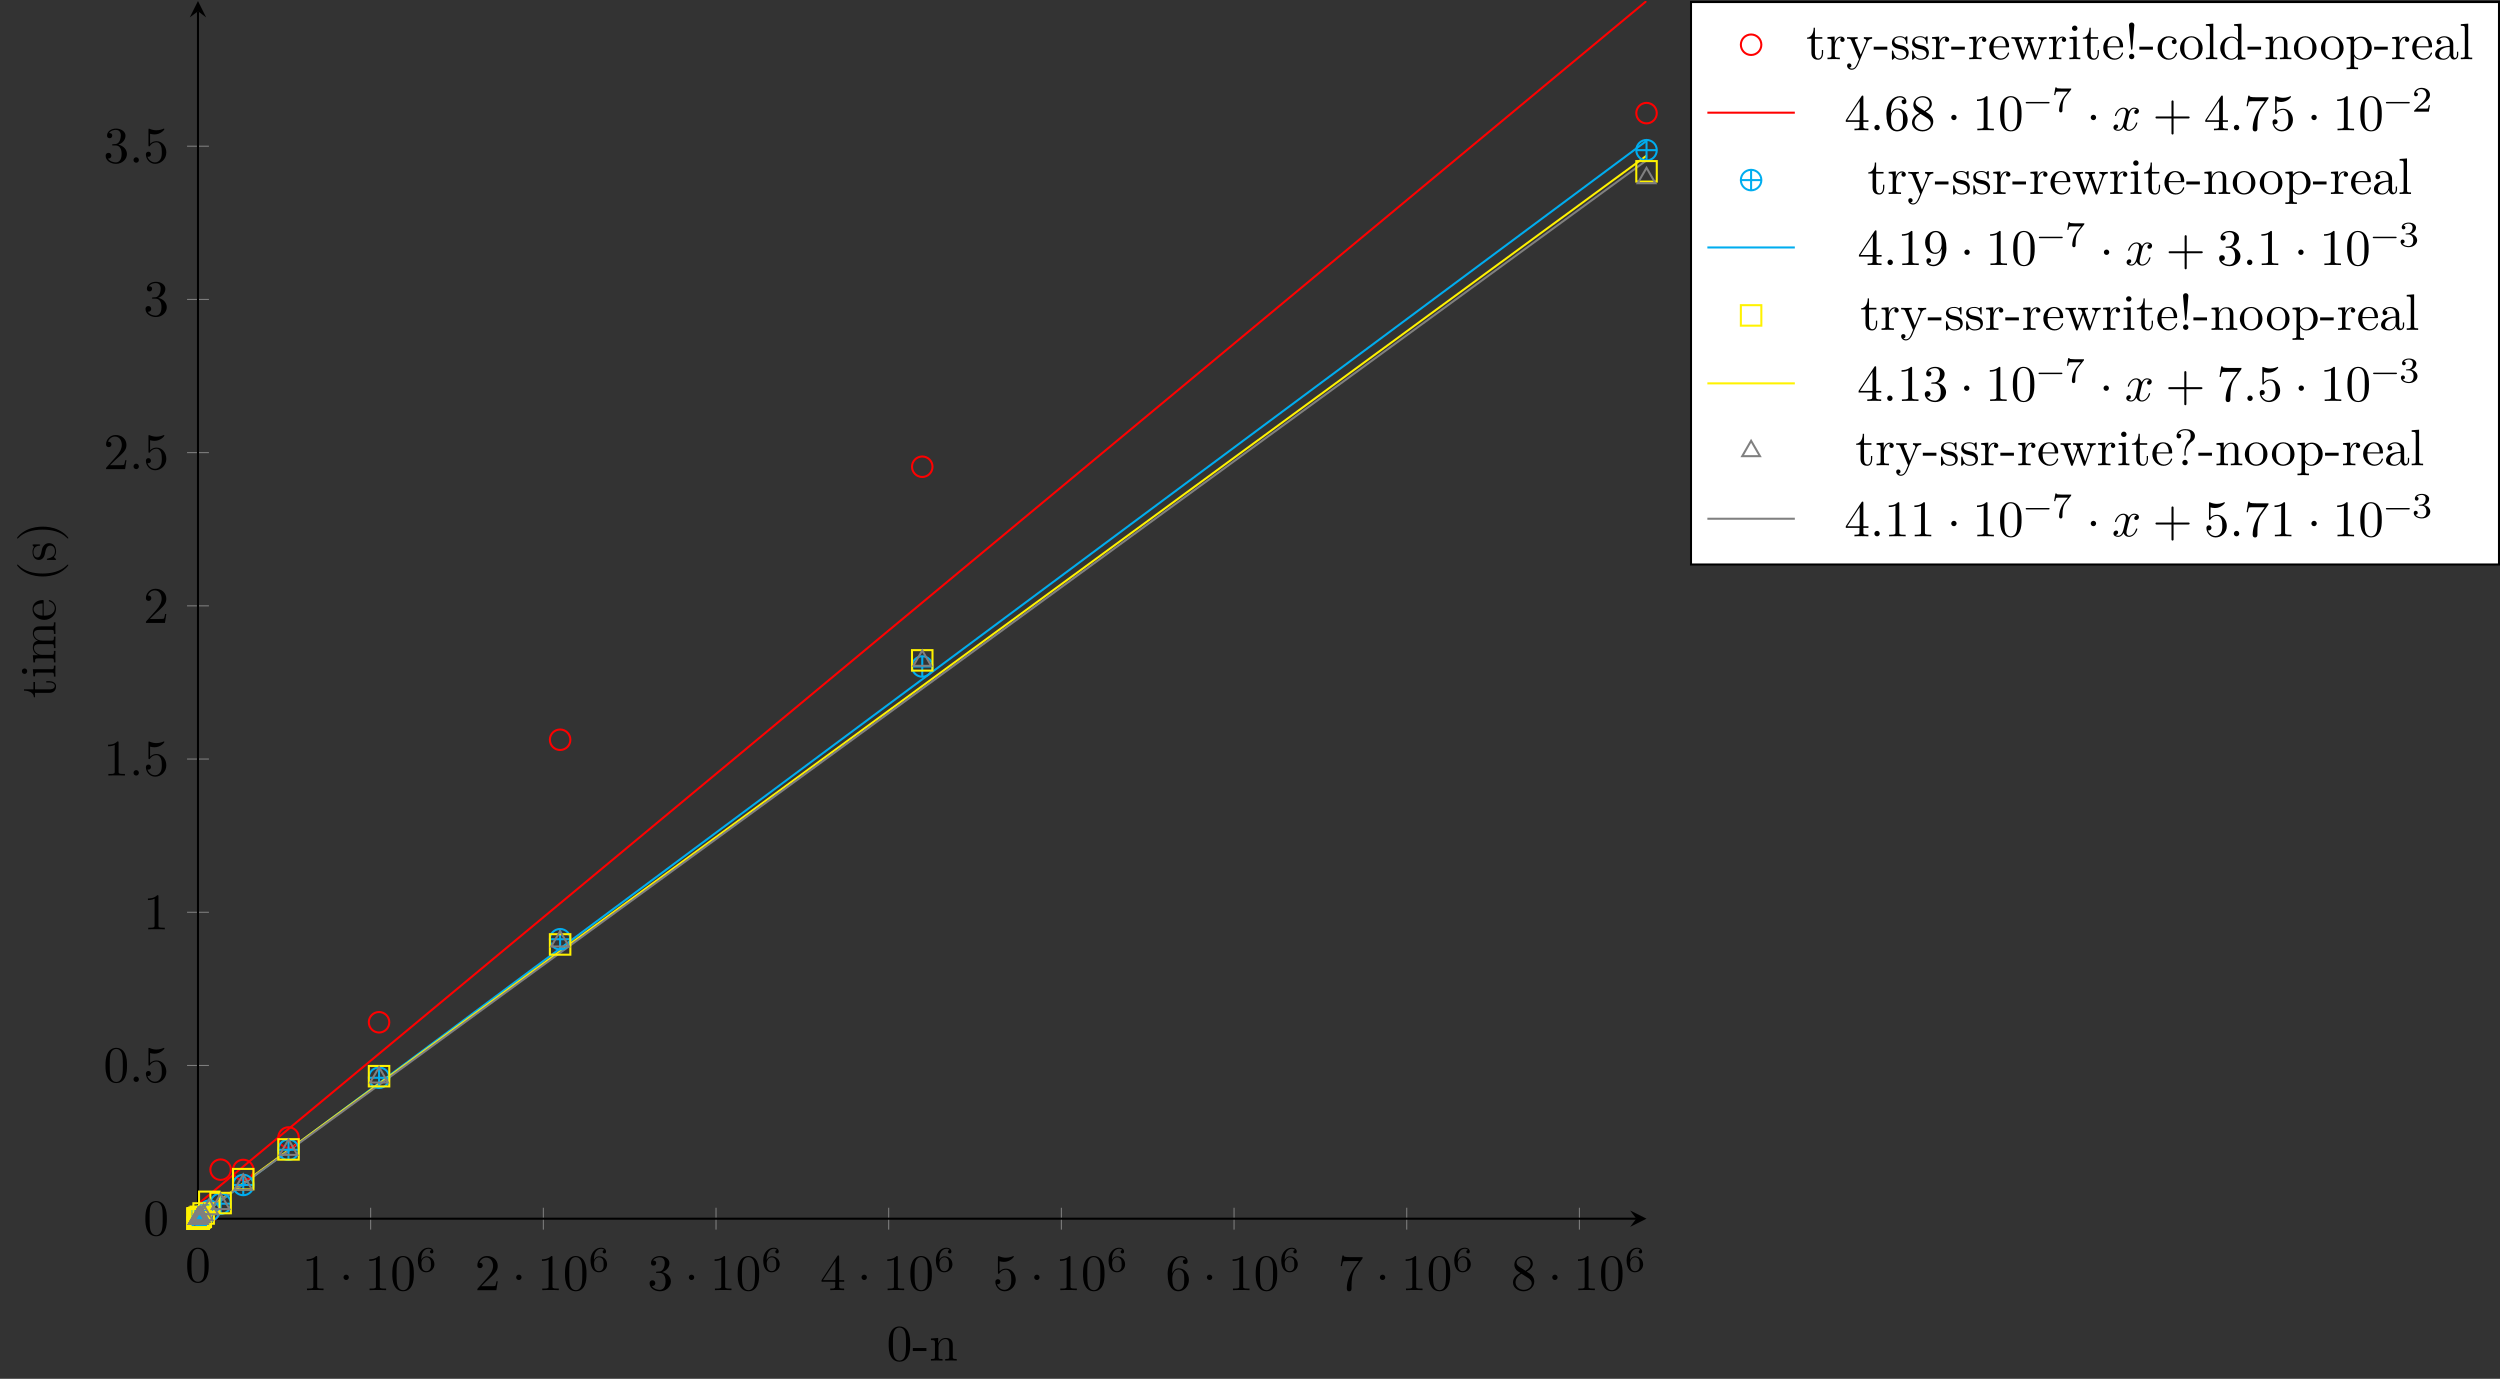 <?xml version="1.0" encoding="UTF-8"?>
<svg xmlns="http://www.w3.org/2000/svg" xmlns:xlink="http://www.w3.org/1999/xlink" width="486.179pt" height="268.135pt" viewBox="0 0 486.179 268.135" version="1.1">
<rect x="0" y="0" width="486.179" height="268.135" fill="#333333" stroke="none"/>
<defs>
<g>
<symbol overflow="visible" id="glyph0-0">
<path style="stroke:none;" d=""/>
</symbol>
<symbol overflow="visible" id="glyph0-1">
<path style="stroke:none;" d="M 4.578 -3.188 C 4.578 -3.984 4.531 -4.781 4.188 -5.516 C 3.734 -6.484 2.906 -6.641 2.5 -6.641 C 1.891 -6.641 1.172 -6.375 0.75 -5.453 C 0.438 -4.766 0.391 -3.984 0.391 -3.188 C 0.391 -2.438 0.422 -1.547 0.844 -0.781 C 1.266 0.016 2 0.219 2.484 0.219 C 3.016 0.219 3.781 0.016 4.219 -0.938 C 4.531 -1.625 4.578 -2.406 4.578 -3.188 Z M 3.766 -3.312 C 3.766 -2.562 3.766 -1.891 3.656 -1.25 C 3.5 -0.297 2.938 0 2.484 0 C 2.094 0 1.5 -0.25 1.328 -1.203 C 1.219 -1.797 1.219 -2.719 1.219 -3.312 C 1.219 -3.953 1.219 -4.609 1.297 -5.141 C 1.484 -6.328 2.234 -6.422 2.484 -6.422 C 2.812 -6.422 3.469 -6.234 3.656 -5.25 C 3.766 -4.688 3.766 -3.938 3.766 -3.312 Z M 3.766 -3.312 "/>
</symbol>
<symbol overflow="visible" id="glyph0-2">
<path style="stroke:none;" d="M 4.172 0 L 4.172 -0.312 L 3.859 -0.312 C 2.953 -0.312 2.938 -0.422 2.938 -0.781 L 2.938 -6.375 C 2.938 -6.625 2.938 -6.641 2.703 -6.641 C 2.078 -6 1.203 -6 0.891 -6 L 0.891 -5.688 C 1.094 -5.688 1.672 -5.688 2.188 -5.953 L 2.188 -0.781 C 2.188 -0.422 2.156 -0.312 1.266 -0.312 L 0.953 -0.312 L 0.953 0 C 1.297 -0.031 2.156 -0.031 2.562 -0.031 C 2.953 -0.031 3.828 -0.031 4.172 0 Z M 4.172 0 "/>
</symbol>
<symbol overflow="visible" id="glyph0-3">
<path style="stroke:none;" d="M 1.906 -2.5 C 1.906 -2.781 1.672 -3.016 1.391 -3.016 C 1.094 -3.016 0.859 -2.781 0.859 -2.5 C 0.859 -2.203 1.094 -1.969 1.391 -1.969 C 1.672 -1.969 1.906 -2.203 1.906 -2.5 Z M 1.906 -2.5 "/>
</symbol>
<symbol overflow="visible" id="glyph0-4">
<path style="stroke:none;" d="M 4.469 -1.734 L 4.234 -1.734 C 4.172 -1.438 4.109 -1 4 -0.844 C 3.938 -0.766 3.281 -0.766 3.062 -0.766 L 1.266 -0.766 L 2.328 -1.797 C 3.875 -3.172 4.469 -3.703 4.469 -4.703 C 4.469 -5.844 3.578 -6.641 2.359 -6.641 C 1.234 -6.641 0.5 -5.719 0.5 -4.828 C 0.5 -4.281 1 -4.281 1.031 -4.281 C 1.203 -4.281 1.547 -4.391 1.547 -4.812 C 1.547 -5.062 1.359 -5.328 1.016 -5.328 C 0.938 -5.328 0.922 -5.328 0.891 -5.312 C 1.109 -5.969 1.656 -6.328 2.234 -6.328 C 3.141 -6.328 3.562 -5.516 3.562 -4.703 C 3.562 -3.906 3.078 -3.125 2.516 -2.5 L 0.609 -0.375 C 0.5 -0.266 0.5 -0.234 0.5 0 L 4.203 0 Z M 4.469 -1.734 "/>
</symbol>
<symbol overflow="visible" id="glyph0-5">
<path style="stroke:none;" d="M 4.562 -1.703 C 4.562 -2.516 3.922 -3.297 2.891 -3.516 C 3.703 -3.781 4.281 -4.469 4.281 -5.266 C 4.281 -6.078 3.406 -6.641 2.453 -6.641 C 1.453 -6.641 0.688 -6.047 0.688 -5.281 C 0.688 -4.953 0.906 -4.766 1.203 -4.766 C 1.5 -4.766 1.703 -4.984 1.703 -5.281 C 1.703 -5.766 1.234 -5.766 1.094 -5.766 C 1.391 -6.266 2.047 -6.391 2.406 -6.391 C 2.828 -6.391 3.375 -6.172 3.375 -5.281 C 3.375 -5.156 3.344 -4.578 3.094 -4.141 C 2.797 -3.656 2.453 -3.625 2.203 -3.625 C 2.125 -3.609 1.891 -3.594 1.812 -3.594 C 1.734 -3.578 1.672 -3.562 1.672 -3.469 C 1.672 -3.359 1.734 -3.359 1.906 -3.359 L 2.344 -3.359 C 3.156 -3.359 3.531 -2.688 3.531 -1.703 C 3.531 -0.344 2.844 -0.062 2.406 -0.062 C 1.969 -0.062 1.219 -0.234 0.875 -0.812 C 1.219 -0.766 1.531 -0.984 1.531 -1.359 C 1.531 -1.719 1.266 -1.922 0.984 -1.922 C 0.734 -1.922 0.422 -1.781 0.422 -1.344 C 0.422 -0.438 1.344 0.219 2.438 0.219 C 3.656 0.219 4.562 -0.688 4.562 -1.703 Z M 4.562 -1.703 "/>
</symbol>
<symbol overflow="visible" id="glyph0-6">
<path style="stroke:none;" d="M 4.688 -1.641 L 4.688 -1.953 L 3.703 -1.953 L 3.703 -6.484 C 3.703 -6.688 3.703 -6.75 3.531 -6.75 C 3.453 -6.75 3.422 -6.75 3.344 -6.625 L 0.281 -1.953 L 0.281 -1.641 L 2.938 -1.641 L 2.938 -0.781 C 2.938 -0.422 2.906 -0.312 2.172 -0.312 L 1.969 -0.312 L 1.969 0 C 2.375 -0.031 2.891 -0.031 3.312 -0.031 C 3.734 -0.031 4.25 -0.031 4.672 0 L 4.672 -0.312 L 4.453 -0.312 C 3.719 -0.312 3.703 -0.422 3.703 -0.781 L 3.703 -1.641 Z M 2.984 -1.953 L 0.562 -1.953 L 2.984 -5.672 Z M 2.984 -1.953 "/>
</symbol>
<symbol overflow="visible" id="glyph0-7">
<path style="stroke:none;" d="M 4.469 -2 C 4.469 -3.188 3.656 -4.188 2.578 -4.188 C 2.109 -4.188 1.672 -4.031 1.312 -3.672 L 1.312 -5.625 C 1.516 -5.562 1.844 -5.5 2.156 -5.5 C 3.391 -5.5 4.094 -6.406 4.094 -6.531 C 4.094 -6.594 4.062 -6.641 3.984 -6.641 C 3.984 -6.641 3.953 -6.641 3.906 -6.609 C 3.703 -6.516 3.219 -6.312 2.547 -6.312 C 2.156 -6.312 1.688 -6.391 1.219 -6.594 C 1.141 -6.625 1.109 -6.625 1.109 -6.625 C 1 -6.625 1 -6.547 1 -6.391 L 1 -3.438 C 1 -3.266 1 -3.188 1.141 -3.188 C 1.219 -3.188 1.234 -3.203 1.281 -3.266 C 1.391 -3.422 1.75 -3.969 2.562 -3.969 C 3.078 -3.969 3.328 -3.516 3.406 -3.328 C 3.562 -2.953 3.594 -2.578 3.594 -2.078 C 3.594 -1.719 3.594 -1.125 3.344 -0.703 C 3.109 -0.312 2.734 -0.062 2.281 -0.062 C 1.562 -0.062 0.984 -0.594 0.812 -1.172 C 0.844 -1.172 0.875 -1.156 0.984 -1.156 C 1.312 -1.156 1.484 -1.406 1.484 -1.641 C 1.484 -1.891 1.312 -2.141 0.984 -2.141 C 0.844 -2.141 0.5 -2.062 0.5 -1.609 C 0.5 -0.75 1.188 0.219 2.297 0.219 C 3.453 0.219 4.469 -0.734 4.469 -2 Z M 4.469 -2 "/>
</symbol>
<symbol overflow="visible" id="glyph0-8">
<path style="stroke:none;" d="M 4.562 -2.031 C 4.562 -3.297 3.672 -4.25 2.562 -4.25 C 1.891 -4.25 1.516 -3.75 1.312 -3.266 L 1.312 -3.516 C 1.312 -6.031 2.547 -6.391 3.062 -6.391 C 3.297 -6.391 3.719 -6.328 3.938 -5.984 C 3.781 -5.984 3.391 -5.984 3.391 -5.547 C 3.391 -5.234 3.625 -5.078 3.844 -5.078 C 4 -5.078 4.312 -5.172 4.312 -5.562 C 4.312 -6.156 3.875 -6.641 3.047 -6.641 C 1.766 -6.641 0.422 -5.359 0.422 -3.156 C 0.422 -0.484 1.578 0.219 2.5 0.219 C 3.609 0.219 4.562 -0.719 4.562 -2.031 Z M 3.656 -2.047 C 3.656 -1.562 3.656 -1.062 3.484 -0.703 C 3.188 -0.109 2.734 -0.062 2.5 -0.062 C 1.875 -0.062 1.578 -0.656 1.516 -0.812 C 1.328 -1.281 1.328 -2.078 1.328 -2.25 C 1.328 -3.031 1.656 -4.031 2.547 -4.031 C 2.719 -4.031 3.172 -4.031 3.484 -3.406 C 3.656 -3.047 3.656 -2.531 3.656 -2.047 Z M 3.656 -2.047 "/>
</symbol>
<symbol overflow="visible" id="glyph0-9">
<path style="stroke:none;" d="M 4.828 -6.422 L 2.406 -6.422 C 1.203 -6.422 1.172 -6.547 1.141 -6.734 L 0.891 -6.734 L 0.562 -4.688 L 0.812 -4.688 C 0.844 -4.844 0.922 -5.469 1.062 -5.594 C 1.125 -5.656 1.906 -5.656 2.031 -5.656 L 4.094 -5.656 L 2.984 -4.078 C 2.078 -2.734 1.75 -1.344 1.75 -0.328 C 1.75 -0.234 1.75 0.219 2.219 0.219 C 2.672 0.219 2.672 -0.234 2.672 -0.328 L 2.672 -0.844 C 2.672 -1.391 2.703 -1.938 2.781 -2.469 C 2.828 -2.703 2.953 -3.562 3.406 -4.172 L 4.75 -6.078 C 4.828 -6.188 4.828 -6.203 4.828 -6.422 Z M 4.828 -6.422 "/>
</symbol>
<symbol overflow="visible" id="glyph0-10">
<path style="stroke:none;" d="M 4.562 -1.672 C 4.562 -2.031 4.453 -2.484 4.062 -2.906 C 3.875 -3.109 3.719 -3.203 3.078 -3.609 C 3.797 -3.984 4.281 -4.5 4.281 -5.156 C 4.281 -6.078 3.406 -6.641 2.5 -6.641 C 1.5 -6.641 0.688 -5.906 0.688 -4.969 C 0.688 -4.797 0.703 -4.344 1.125 -3.875 C 1.234 -3.766 1.609 -3.516 1.859 -3.344 C 1.281 -3.047 0.422 -2.5 0.422 -1.5 C 0.422 -0.453 1.438 0.219 2.484 0.219 C 3.609 0.219 4.562 -0.609 4.562 -1.672 Z M 3.844 -5.156 C 3.844 -4.578 3.453 -4.109 2.859 -3.766 L 1.625 -4.562 C 1.172 -4.859 1.125 -5.188 1.125 -5.359 C 1.125 -5.969 1.781 -6.391 2.484 -6.391 C 3.203 -6.391 3.844 -5.875 3.844 -5.156 Z M 4.062 -1.312 C 4.062 -0.578 3.312 -0.062 2.5 -0.062 C 1.641 -0.062 0.922 -0.672 0.922 -1.5 C 0.922 -2.078 1.234 -2.719 2.078 -3.188 L 3.312 -2.406 C 3.594 -2.219 4.062 -1.922 4.062 -1.312 Z M 4.062 -1.312 "/>
</symbol>
<symbol overflow="visible" id="glyph0-11">
<path style="stroke:none;" d="M 1.906 -0.531 C 1.906 -0.812 1.672 -1.062 1.391 -1.062 C 1.094 -1.062 0.859 -0.812 0.859 -0.531 C 0.859 -0.234 1.094 0 1.391 0 C 1.672 0 1.906 -0.234 1.906 -0.531 Z M 1.906 -0.531 "/>
</symbol>
<symbol overflow="visible" id="glyph0-12">
<path style="stroke:none;" d="M 5.25 -3.75 C 5.25 -4.266 4.672 -4.406 4.328 -4.406 C 3.75 -4.406 3.406 -3.875 3.281 -3.656 C 3.031 -4.312 2.5 -4.406 2.203 -4.406 C 1.172 -4.406 0.594 -3.125 0.594 -2.875 C 0.594 -2.766 0.719 -2.766 0.719 -2.766 C 0.797 -2.766 0.828 -2.797 0.844 -2.875 C 1.188 -3.938 1.844 -4.188 2.188 -4.188 C 2.375 -4.188 2.719 -4.094 2.719 -3.516 C 2.719 -3.203 2.547 -2.547 2.188 -1.141 C 2.031 -0.531 1.672 -0.109 1.234 -0.109 C 1.172 -0.109 0.953 -0.109 0.734 -0.234 C 0.984 -0.297 1.203 -0.5 1.203 -0.781 C 1.203 -1.047 0.984 -1.125 0.844 -1.125 C 0.531 -1.125 0.297 -0.875 0.297 -0.547 C 0.297 -0.094 0.781 0.109 1.219 0.109 C 1.891 0.109 2.25 -0.594 2.266 -0.641 C 2.391 -0.281 2.75 0.109 3.344 0.109 C 4.375 0.109 4.938 -1.172 4.938 -1.422 C 4.938 -1.531 4.859 -1.531 4.828 -1.531 C 4.734 -1.531 4.719 -1.484 4.688 -1.422 C 4.359 -0.344 3.688 -0.109 3.375 -0.109 C 2.984 -0.109 2.828 -0.422 2.828 -0.766 C 2.828 -0.984 2.875 -1.203 2.984 -1.641 L 3.328 -3.016 C 3.391 -3.266 3.625 -4.188 4.312 -4.188 C 4.359 -4.188 4.609 -4.188 4.812 -4.062 C 4.531 -4 4.344 -3.766 4.344 -3.516 C 4.344 -3.359 4.453 -3.172 4.719 -3.172 C 4.938 -3.172 5.25 -3.344 5.25 -3.75 Z M 5.25 -3.75 "/>
</symbol>
<symbol overflow="visible" id="glyph0-13">
<path style="stroke:none;" d="M 7.203 -2.5 C 7.203 -2.609 7.109 -2.688 7 -2.688 L 4.078 -2.688 L 4.078 -5.609 C 4.078 -5.719 3.984 -5.812 3.875 -5.812 C 3.766 -5.812 3.672 -5.719 3.672 -5.609 L 3.672 -2.688 L 0.75 -2.688 C 0.641 -2.688 0.562 -2.609 0.562 -2.5 C 0.562 -2.375 0.641 -2.297 0.75 -2.297 L 3.672 -2.297 L 3.672 0.625 C 3.672 0.734 3.766 0.828 3.875 0.828 C 3.984 0.828 4.078 0.734 4.078 0.625 L 4.078 -2.297 L 7 -2.297 C 7.109 -2.297 7.203 -2.375 7.203 -2.5 Z M 7.203 -2.5 "/>
</symbol>
<symbol overflow="visible" id="glyph0-14">
<path style="stroke:none;" d="M 4.562 -3.281 C 4.562 -5.969 3.406 -6.641 2.516 -6.641 C 1.969 -6.641 1.484 -6.453 1.062 -6.016 C 0.641 -5.562 0.422 -5.141 0.422 -4.391 C 0.422 -3.156 1.297 -2.172 2.406 -2.172 C 3.016 -2.172 3.422 -2.594 3.656 -3.172 L 3.656 -2.844 C 3.656 -0.516 2.625 -0.062 2.047 -0.062 C 1.875 -0.062 1.328 -0.078 1.062 -0.422 C 1.5 -0.422 1.578 -0.703 1.578 -0.875 C 1.578 -1.188 1.344 -1.328 1.125 -1.328 C 0.969 -1.328 0.672 -1.25 0.672 -0.859 C 0.672 -0.188 1.203 0.219 2.047 0.219 C 3.344 0.219 4.562 -1.141 4.562 -3.281 Z M 3.641 -4.203 C 3.641 -3.375 3.297 -2.406 2.422 -2.406 C 2.266 -2.406 1.797 -2.406 1.5 -3.031 C 1.312 -3.406 1.312 -3.891 1.312 -4.391 C 1.312 -4.922 1.312 -5.391 1.531 -5.766 C 1.797 -6.266 2.172 -6.391 2.516 -6.391 C 2.984 -6.391 3.312 -6.047 3.484 -5.609 C 3.594 -5.281 3.641 -4.656 3.641 -4.203 Z M 3.641 -4.203 "/>
</symbol>
<symbol overflow="visible" id="glyph1-0">
<path style="stroke:none;" d=""/>
</symbol>
<symbol overflow="visible" id="glyph1-1">
<path style="stroke:none;" d="M 3.594 -1.422 C 3.594 -2.312 2.891 -2.969 2.062 -2.969 C 1.516 -2.969 1.203 -2.594 1.047 -2.281 C 1.047 -2.859 1.094 -3.375 1.359 -3.797 C 1.594 -4.172 1.984 -4.438 2.422 -4.438 C 2.641 -4.438 2.906 -4.375 3.047 -4.188 C 2.875 -4.172 2.734 -4.062 2.734 -3.859 C 2.734 -3.688 2.844 -3.531 3.062 -3.531 C 3.266 -3.531 3.391 -3.672 3.391 -3.875 C 3.391 -4.281 3.094 -4.641 2.406 -4.641 C 1.406 -4.641 0.375 -3.719 0.375 -2.219 C 0.375 -0.406 1.234 0.141 2 0.141 C 2.844 0.141 3.594 -0.516 3.594 -1.422 Z M 2.922 -1.422 C 2.922 -1.031 2.922 -0.734 2.734 -0.469 C 2.562 -0.219 2.344 -0.078 2 -0.078 C 1.641 -0.078 1.375 -0.281 1.234 -0.594 C 1.125 -0.797 1.062 -1.156 1.062 -1.578 C 1.062 -2.25 1.469 -2.766 2.031 -2.766 C 2.359 -2.766 2.562 -2.641 2.75 -2.391 C 2.906 -2.125 2.922 -1.828 2.922 -1.422 Z M 2.922 -1.422 "/>
</symbol>
<symbol overflow="visible" id="glyph1-2">
<path style="stroke:none;" d="M 5.047 -1.75 C 5.047 -1.828 4.984 -1.891 4.906 -1.891 L 0.531 -1.891 C 0.453 -1.891 0.391 -1.828 0.391 -1.75 C 0.391 -1.672 0.453 -1.609 0.531 -1.609 L 4.906 -1.609 C 4.984 -1.609 5.047 -1.672 5.047 -1.75 Z M 5.047 -1.75 "/>
</symbol>
<symbol overflow="visible" id="glyph1-3">
<path style="stroke:none;" d="M 3.812 -4.5 L 1.984 -4.5 C 1.703 -4.5 1.625 -4.5 1.375 -4.531 C 1 -4.547 0.984 -4.609 0.969 -4.719 L 0.734 -4.719 L 0.484 -3.234 L 0.719 -3.234 C 0.734 -3.328 0.812 -3.797 0.922 -3.859 C 0.984 -3.906 1.547 -3.906 1.641 -3.906 L 3.172 -3.906 L 2.438 -2.984 C 1.531 -1.781 1.453 -0.672 1.453 -0.266 C 1.453 -0.188 1.453 0.141 1.781 0.141 C 2.109 0.141 2.109 -0.172 2.109 -0.266 L 2.109 -0.547 C 2.109 -1.906 2.391 -2.516 2.688 -2.906 L 3.734 -4.219 C 3.812 -4.297 3.812 -4.312 3.812 -4.5 Z M 3.812 -4.5 "/>
</symbol>
<symbol overflow="visible" id="glyph1-4">
<path style="stroke:none;" d="M 3.531 -1.266 L 3.297 -1.266 C 3.266 -1.125 3.203 -0.703 3.109 -0.641 C 3.047 -0.594 2.516 -0.594 2.422 -0.594 L 1.125 -0.594 C 1.859 -1.25 2.109 -1.438 2.531 -1.766 C 3.047 -2.172 3.531 -2.609 3.531 -3.281 C 3.531 -4.125 2.781 -4.641 1.891 -4.641 C 1.031 -4.641 0.438 -4.031 0.438 -3.391 C 0.438 -3.031 0.734 -3 0.812 -3 C 0.984 -3 1.188 -3.109 1.188 -3.359 C 1.188 -3.5 1.125 -3.734 0.766 -3.734 C 0.984 -4.234 1.453 -4.391 1.781 -4.391 C 2.484 -4.391 2.844 -3.844 2.844 -3.281 C 2.844 -2.672 2.422 -2.188 2.188 -1.938 L 0.516 -0.266 C 0.438 -0.203 0.438 -0.203 0.438 0 L 3.312 0 Z M 3.531 -1.266 "/>
</symbol>
<symbol overflow="visible" id="glyph1-5">
<path style="stroke:none;" d="M 3.594 -1.203 C 3.594 -1.75 3.141 -2.297 2.375 -2.453 C 3.109 -2.719 3.375 -3.25 3.375 -3.672 C 3.375 -4.219 2.734 -4.641 1.969 -4.641 C 1.188 -4.641 0.594 -4.266 0.594 -3.703 C 0.594 -3.469 0.75 -3.328 0.953 -3.328 C 1.172 -3.328 1.312 -3.5 1.312 -3.688 C 1.312 -3.891 1.172 -4.031 0.953 -4.047 C 1.203 -4.359 1.688 -4.438 1.938 -4.438 C 2.25 -4.438 2.703 -4.281 2.703 -3.672 C 2.703 -3.375 2.594 -3.062 2.422 -2.844 C 2.188 -2.578 1.984 -2.562 1.641 -2.547 C 1.469 -2.531 1.453 -2.531 1.422 -2.516 C 1.422 -2.516 1.344 -2.5 1.344 -2.438 C 1.344 -2.328 1.406 -2.328 1.531 -2.328 L 1.906 -2.328 C 2.453 -2.328 2.844 -1.953 2.844 -1.203 C 2.844 -0.344 2.344 -0.078 1.938 -0.078 C 1.656 -0.078 1.047 -0.156 0.75 -0.578 C 1.078 -0.594 1.156 -0.812 1.156 -0.969 C 1.156 -1.188 0.984 -1.344 0.766 -1.344 C 0.578 -1.344 0.375 -1.234 0.375 -0.938 C 0.375 -0.281 1.109 0.141 1.953 0.141 C 2.922 0.141 3.594 -0.516 3.594 -1.203 Z M 3.594 -1.203 "/>
</symbol>
<symbol overflow="visible" id="glyph2-0">
<path style="stroke:none;" d=""/>
</symbol>
<symbol overflow="visible" id="glyph2-1">
<path style="stroke:none;" d="M 4.578 -3.188 C 4.578 -3.984 4.531 -4.781 4.188 -5.516 C 3.734 -6.484 2.906 -6.641 2.5 -6.641 C 1.891 -6.641 1.172 -6.375 0.75 -5.453 C 0.438 -4.766 0.391 -3.984 0.391 -3.188 C 0.391 -2.438 0.422 -1.547 0.844 -0.781 C 1.266 0.016 2 0.219 2.484 0.219 C 3.016 0.219 3.781 0.016 4.219 -0.938 C 4.531 -1.625 4.578 -2.406 4.578 -3.188 Z M 3.766 -3.312 C 3.766 -2.562 3.766 -1.891 3.656 -1.25 C 3.5 -0.297 2.938 0 2.484 0 C 2.094 0 1.5 -0.25 1.328 -1.203 C 1.219 -1.797 1.219 -2.719 1.219 -3.312 C 1.219 -3.953 1.219 -4.609 1.297 -5.141 C 1.484 -6.328 2.234 -6.422 2.484 -6.422 C 2.812 -6.422 3.469 -6.234 3.656 -5.25 C 3.766 -4.688 3.766 -3.938 3.766 -3.312 Z M 3.766 -3.312 "/>
</symbol>
<symbol overflow="visible" id="glyph2-2">
<path style="stroke:none;" d="M 2.75 -1.859 L 2.75 -2.438 L 0.109 -2.438 L 0.109 -1.859 Z M 2.75 -1.859 "/>
</symbol>
<symbol overflow="visible" id="glyph2-3">
<path style="stroke:none;" d="M 5.328 0 L 5.328 -0.312 C 4.812 -0.312 4.562 -0.312 4.562 -0.609 L 4.562 -2.516 C 4.562 -3.375 4.562 -3.672 4.25 -4.031 C 4.109 -4.203 3.781 -4.406 3.203 -4.406 C 2.469 -4.406 2 -3.984 1.719 -3.359 L 1.719 -4.406 L 0.312 -4.297 L 0.312 -3.984 C 1.016 -3.984 1.094 -3.922 1.094 -3.422 L 1.094 -0.75 C 1.094 -0.312 0.984 -0.312 0.312 -0.312 L 0.312 0 L 1.453 -0.031 L 2.562 0 L 2.562 -0.312 C 1.891 -0.312 1.781 -0.312 1.781 -0.75 L 1.781 -2.594 C 1.781 -3.625 2.5 -4.188 3.125 -4.188 C 3.766 -4.188 3.875 -3.656 3.875 -3.078 L 3.875 -0.75 C 3.875 -0.312 3.766 -0.312 3.094 -0.312 L 3.094 0 L 4.219 -0.031 Z M 5.328 0 "/>
</symbol>
<symbol overflow="visible" id="glyph2-4">
<path style="stroke:none;" d="M 3.312 -1.234 L 3.312 -1.797 L 3.062 -1.797 L 3.062 -1.25 C 3.062 -0.516 2.766 -0.141 2.391 -0.141 C 1.719 -0.141 1.719 -1.047 1.719 -1.219 L 1.719 -3.984 L 3.156 -3.984 L 3.156 -4.297 L 1.719 -4.297 L 1.719 -6.125 L 1.469 -6.125 C 1.469 -5.312 1.172 -4.25 0.188 -4.203 L 0.188 -3.984 L 1.031 -3.984 L 1.031 -1.234 C 1.031 -0.016 1.969 0.109 2.328 0.109 C 3.031 0.109 3.312 -0.594 3.312 -1.234 Z M 3.312 -1.234 "/>
</symbol>
<symbol overflow="visible" id="glyph2-5">
<path style="stroke:none;" d="M 3.625 -3.797 C 3.625 -4.109 3.312 -4.406 2.891 -4.406 C 2.156 -4.406 1.797 -3.734 1.672 -3.312 L 1.672 -4.406 L 0.281 -4.297 L 0.281 -3.984 C 0.984 -3.984 1.062 -3.922 1.062 -3.422 L 1.062 -0.75 C 1.062 -0.312 0.953 -0.312 0.281 -0.312 L 0.281 0 L 1.422 -0.031 C 1.812 -0.031 2.281 -0.031 2.688 0 L 2.688 -0.312 L 2.469 -0.312 C 1.734 -0.312 1.719 -0.422 1.719 -0.781 L 1.719 -2.312 C 1.719 -3.297 2.141 -4.188 2.891 -4.188 C 2.953 -4.188 2.984 -4.188 3 -4.172 C 2.969 -4.172 2.766 -4.047 2.766 -3.781 C 2.766 -3.516 2.984 -3.359 3.203 -3.359 C 3.375 -3.359 3.625 -3.484 3.625 -3.797 Z M 3.625 -3.797 "/>
</symbol>
<symbol overflow="visible" id="glyph2-6">
<path style="stroke:none;" d="M 5.062 -3.984 L 5.062 -4.297 C 4.828 -4.281 4.547 -4.266 4.312 -4.266 L 3.453 -4.297 L 3.453 -3.984 C 3.766 -3.984 3.922 -3.812 3.922 -3.562 C 3.922 -3.453 3.906 -3.438 3.859 -3.312 L 2.844 -0.875 L 1.75 -3.547 C 1.703 -3.656 1.688 -3.688 1.688 -3.734 C 1.688 -3.984 2.047 -3.984 2.25 -3.984 L 2.25 -4.297 L 1.156 -4.266 C 0.891 -4.266 0.484 -4.281 0.188 -4.297 L 0.188 -3.984 C 0.672 -3.984 0.859 -3.984 1 -3.641 L 2.5 0 L 2.25 0.594 C 2.031 1.141 1.75 1.828 1.109 1.828 C 1.062 1.828 0.828 1.828 0.641 1.641 C 0.953 1.609 1.031 1.391 1.031 1.219 C 1.031 0.969 0.844 0.812 0.609 0.812 C 0.406 0.812 0.188 0.938 0.188 1.234 C 0.188 1.688 0.609 2.047 1.109 2.047 C 1.734 2.047 2.141 1.469 2.375 0.906 L 4.141 -3.344 C 4.391 -3.984 4.906 -3.984 5.062 -3.984 Z M 5.062 -3.984 "/>
</symbol>
<symbol overflow="visible" id="glyph2-7">
<path style="stroke:none;" d="M 3.594 -1.281 C 3.594 -1.797 3.297 -2.109 3.172 -2.219 C 2.844 -2.547 2.453 -2.625 2.031 -2.703 C 1.469 -2.812 0.812 -2.938 0.812 -3.516 C 0.812 -3.875 1.062 -4.281 1.922 -4.281 C 3.016 -4.281 3.078 -3.375 3.094 -3.078 C 3.094 -2.984 3.203 -2.984 3.203 -2.984 C 3.344 -2.984 3.344 -3.031 3.344 -3.219 L 3.344 -4.234 C 3.344 -4.391 3.344 -4.469 3.234 -4.469 C 3.188 -4.469 3.156 -4.469 3.031 -4.344 C 3 -4.312 2.906 -4.219 2.859 -4.188 C 2.484 -4.469 2.078 -4.469 1.922 -4.469 C 0.703 -4.469 0.328 -3.797 0.328 -3.234 C 0.328 -2.891 0.484 -2.609 0.75 -2.391 C 1.078 -2.141 1.359 -2.078 2.078 -1.938 C 2.297 -1.891 3.109 -1.734 3.109 -1.016 C 3.109 -0.516 2.766 -0.109 1.984 -0.109 C 1.141 -0.109 0.781 -0.672 0.594 -1.531 C 0.562 -1.656 0.562 -1.688 0.453 -1.688 C 0.328 -1.688 0.328 -1.625 0.328 -1.453 L 0.328 -0.125 C 0.328 0.047 0.328 0.109 0.438 0.109 C 0.484 0.109 0.5 0.094 0.688 -0.094 C 0.703 -0.109 0.703 -0.125 0.891 -0.312 C 1.328 0.094 1.781 0.109 1.984 0.109 C 3.125 0.109 3.594 -0.562 3.594 -1.281 Z M 3.594 -1.281 "/>
</symbol>
<symbol overflow="visible" id="glyph2-8">
<path style="stroke:none;" d="M 4.141 -1.188 C 4.141 -1.281 4.062 -1.312 4 -1.312 C 3.922 -1.312 3.891 -1.25 3.875 -1.172 C 3.531 -0.141 2.625 -0.141 2.531 -0.141 C 2.031 -0.141 1.641 -0.438 1.406 -0.812 C 1.109 -1.281 1.109 -1.938 1.109 -2.297 L 3.891 -2.297 C 4.109 -2.297 4.141 -2.297 4.141 -2.516 C 4.141 -3.5 3.594 -4.469 2.359 -4.469 C 1.203 -4.469 0.281 -3.438 0.281 -2.188 C 0.281 -0.859 1.328 0.109 2.469 0.109 C 3.688 0.109 4.141 -1 4.141 -1.188 Z M 3.484 -2.516 L 1.109 -2.516 C 1.172 -4 2.016 -4.25 2.359 -4.25 C 3.375 -4.25 3.484 -2.906 3.484 -2.516 Z M 3.484 -2.516 "/>
</symbol>
<symbol overflow="visible" id="glyph2-9">
<path style="stroke:none;" d="M 7.016 -3.984 L 7.016 -4.297 C 6.781 -4.281 6.5 -4.266 6.281 -4.266 L 5.359 -4.297 L 5.359 -3.984 C 5.719 -3.984 5.938 -3.797 5.938 -3.516 C 5.938 -3.453 5.938 -3.422 5.875 -3.297 L 4.969 -0.75 L 3.984 -3.531 C 3.953 -3.656 3.938 -3.672 3.938 -3.719 C 3.938 -3.984 4.328 -3.984 4.531 -3.984 L 4.531 -4.297 L 3.484 -4.266 C 3.188 -4.266 2.906 -4.281 2.609 -4.297 L 2.609 -3.984 C 2.969 -3.984 3.125 -3.969 3.234 -3.844 C 3.281 -3.781 3.391 -3.484 3.453 -3.297 L 2.609 -0.875 L 1.656 -3.531 C 1.609 -3.656 1.609 -3.672 1.609 -3.719 C 1.609 -3.984 2 -3.984 2.188 -3.984 L 2.188 -4.297 L 1.109 -4.266 L 0.172 -4.297 L 0.172 -3.984 C 0.672 -3.984 0.797 -3.953 0.922 -3.641 L 2.172 -0.109 C 2.219 0.031 2.25 0.109 2.375 0.109 C 2.516 0.109 2.531 0.047 2.578 -0.094 L 3.594 -2.906 L 4.609 -0.078 C 4.641 0.031 4.672 0.109 4.812 0.109 C 4.938 0.109 4.969 0.016 5 -0.078 L 6.172 -3.344 C 6.344 -3.844 6.656 -3.984 7.016 -3.984 Z M 7.016 -3.984 "/>
</symbol>
<symbol overflow="visible" id="glyph2-10">
<path style="stroke:none;" d="M 2.469 0 L 2.469 -0.312 C 1.797 -0.312 1.766 -0.359 1.766 -0.75 L 1.766 -4.406 L 0.375 -4.297 L 0.375 -3.984 C 1.016 -3.984 1.109 -3.922 1.109 -3.438 L 1.109 -0.75 C 1.109 -0.312 1 -0.312 0.328 -0.312 L 0.328 0 L 1.422 -0.031 C 1.781 -0.031 2.125 -0.016 2.469 0 Z M 1.906 -6.016 C 1.906 -6.297 1.688 -6.547 1.391 -6.547 C 1.047 -6.547 0.844 -6.266 0.844 -6.016 C 0.844 -5.75 1.078 -5.5 1.375 -5.5 C 1.719 -5.5 1.906 -5.766 1.906 -6.016 Z M 1.906 -6.016 "/>
</symbol>
<symbol overflow="visible" id="glyph2-11">
<path style="stroke:none;" d="M 1.906 -6.625 C 1.906 -6.953 1.641 -7.141 1.391 -7.141 C 1.125 -7.141 0.859 -6.953 0.859 -6.625 L 1.25 -2.094 C 1.25 -1.938 1.266 -1.859 1.391 -1.859 C 1.484 -1.859 1.516 -1.906 1.531 -2.078 Z M 1.906 -0.531 C 1.906 -0.812 1.672 -1.062 1.391 -1.062 C 1.094 -1.062 0.859 -0.812 0.859 -0.531 C 0.859 -0.234 1.094 0 1.391 0 C 1.672 0 1.906 -0.234 1.906 -0.531 Z M 1.906 -0.531 "/>
</symbol>
<symbol overflow="visible" id="glyph2-12">
<path style="stroke:none;" d="M 4.141 -1.188 C 4.141 -1.281 4.031 -1.281 4 -1.281 C 3.922 -1.281 3.891 -1.25 3.875 -1.188 C 3.594 -0.266 2.938 -0.141 2.578 -0.141 C 2.047 -0.141 1.172 -0.562 1.172 -2.172 C 1.172 -3.797 1.984 -4.219 2.516 -4.219 C 2.609 -4.219 3.234 -4.203 3.578 -3.844 C 3.172 -3.812 3.109 -3.516 3.109 -3.391 C 3.109 -3.125 3.297 -2.938 3.562 -2.938 C 3.828 -2.938 4.031 -3.094 4.031 -3.406 C 4.031 -4.078 3.266 -4.469 2.5 -4.469 C 1.25 -4.469 0.344 -3.391 0.344 -2.156 C 0.344 -0.875 1.328 0.109 2.484 0.109 C 3.812 0.109 4.141 -1.094 4.141 -1.188 Z M 4.141 -1.188 "/>
</symbol>
<symbol overflow="visible" id="glyph2-13">
<path style="stroke:none;" d="M 4.688 -2.141 C 4.688 -3.406 3.703 -4.469 2.5 -4.469 C 1.25 -4.469 0.281 -3.375 0.281 -2.141 C 0.281 -0.844 1.312 0.109 2.484 0.109 C 3.688 0.109 4.688 -0.875 4.688 -2.141 Z M 3.875 -2.219 C 3.875 -1.859 3.875 -1.312 3.656 -0.875 C 3.422 -0.422 2.984 -0.141 2.5 -0.141 C 2.062 -0.141 1.625 -0.344 1.359 -0.812 C 1.109 -1.25 1.109 -1.859 1.109 -2.219 C 1.109 -2.609 1.109 -3.141 1.344 -3.578 C 1.609 -4.031 2.078 -4.25 2.484 -4.25 C 2.922 -4.25 3.344 -4.031 3.609 -3.594 C 3.875 -3.172 3.875 -2.594 3.875 -2.219 Z M 3.875 -2.219 "/>
</symbol>
<symbol overflow="visible" id="glyph2-14">
<path style="stroke:none;" d="M 2.547 0 L 2.547 -0.312 C 1.875 -0.312 1.766 -0.312 1.766 -0.75 L 1.766 -6.922 L 0.328 -6.812 L 0.328 -6.5 C 1.031 -6.5 1.109 -6.438 1.109 -5.938 L 1.109 -0.75 C 1.109 -0.312 1 -0.312 0.328 -0.312 L 0.328 0 L 1.438 -0.031 Z M 2.547 0 "/>
</symbol>
<symbol overflow="visible" id="glyph2-15">
<path style="stroke:none;" d="M 5.25 0 L 5.25 -0.312 C 4.562 -0.312 4.469 -0.375 4.469 -0.875 L 4.469 -6.922 L 3.047 -6.812 L 3.047 -6.5 C 3.734 -6.5 3.812 -6.438 3.812 -5.938 L 3.812 -3.781 C 3.531 -4.141 3.094 -4.406 2.562 -4.406 C 1.391 -4.406 0.344 -3.422 0.344 -2.141 C 0.344 -0.875 1.312 0.109 2.453 0.109 C 3.094 0.109 3.531 -0.234 3.781 -0.547 L 3.781 0.109 Z M 3.781 -1.172 C 3.781 -1 3.781 -0.984 3.672 -0.812 C 3.375 -0.328 2.938 -0.109 2.5 -0.109 C 2.047 -0.109 1.688 -0.375 1.453 -0.75 C 1.203 -1.156 1.172 -1.719 1.172 -2.141 C 1.172 -2.5 1.188 -3.094 1.469 -3.547 C 1.688 -3.859 2.062 -4.188 2.609 -4.188 C 2.953 -4.188 3.375 -4.031 3.672 -3.594 C 3.781 -3.422 3.781 -3.406 3.781 -3.219 Z M 3.781 -1.172 "/>
</symbol>
<symbol overflow="visible" id="glyph2-16">
<path style="stroke:none;" d="M 5.188 -2.156 C 5.188 -3.422 4.234 -4.406 3.109 -4.406 C 2.328 -4.406 1.906 -3.969 1.719 -3.75 L 1.719 -4.406 L 0.281 -4.297 L 0.281 -3.984 C 0.984 -3.984 1.062 -3.922 1.062 -3.484 L 1.062 1.172 C 1.062 1.625 0.953 1.625 0.281 1.625 L 0.281 1.938 L 1.391 1.906 L 2.516 1.938 L 2.516 1.625 C 1.859 1.625 1.75 1.625 1.75 1.172 L 1.75 -0.594 C 1.797 -0.422 2.219 0.109 2.969 0.109 C 4.156 0.109 5.188 -0.875 5.188 -2.156 Z M 4.359 -2.156 C 4.359 -0.953 3.672 -0.109 2.938 -0.109 C 2.531 -0.109 2.156 -0.312 1.891 -0.719 C 1.75 -0.922 1.75 -0.938 1.75 -1.141 L 1.75 -3.359 C 2.031 -3.875 2.516 -4.156 3.031 -4.156 C 3.766 -4.156 4.359 -3.281 4.359 -2.156 Z M 4.359 -2.156 "/>
</symbol>
<symbol overflow="visible" id="glyph2-17">
<path style="stroke:none;" d="M 4.812 -0.891 L 4.812 -1.453 L 4.562 -1.453 L 4.562 -0.891 C 4.562 -0.312 4.312 -0.25 4.203 -0.25 C 3.875 -0.25 3.844 -0.703 3.844 -0.75 L 3.844 -2.734 C 3.844 -3.156 3.844 -3.547 3.484 -3.922 C 3.094 -4.312 2.594 -4.469 2.109 -4.469 C 1.297 -4.469 0.609 -4 0.609 -3.344 C 0.609 -3.047 0.812 -2.875 1.062 -2.875 C 1.344 -2.875 1.531 -3.078 1.531 -3.328 C 1.531 -3.453 1.469 -3.781 1.016 -3.781 C 1.281 -4.141 1.781 -4.25 2.094 -4.25 C 2.578 -4.25 3.156 -3.859 3.156 -2.969 L 3.156 -2.609 C 2.641 -2.578 1.938 -2.547 1.312 -2.25 C 0.562 -1.906 0.312 -1.391 0.312 -0.953 C 0.312 -0.141 1.281 0.109 1.906 0.109 C 2.578 0.109 3.031 -0.297 3.219 -0.75 C 3.266 -0.359 3.531 0.062 4 0.062 C 4.203 0.062 4.812 -0.078 4.812 -0.891 Z M 3.156 -1.391 C 3.156 -0.453 2.438 -0.109 1.984 -0.109 C 1.5 -0.109 1.094 -0.453 1.094 -0.953 C 1.094 -1.5 1.5 -2.328 3.156 -2.391 Z M 3.156 -1.391 "/>
</symbol>
<symbol overflow="visible" id="glyph2-18">
<path style="stroke:none;" d="M 4.141 -5.688 C 4.141 -6.266 3.734 -7.031 2.25 -7.031 C 1.172 -7.031 0.562 -6.344 0.562 -5.703 C 0.562 -5.359 0.781 -5.219 1.016 -5.219 C 1.297 -5.219 1.469 -5.422 1.469 -5.688 C 1.469 -6.125 1.062 -6.125 0.922 -6.125 C 1.219 -6.656 1.797 -6.812 2.219 -6.812 C 3.312 -6.812 3.312 -6.125 3.312 -5.734 C 3.312 -5.156 3.156 -4.969 2.969 -4.797 C 2.312 -4.078 2.094 -3.156 2.094 -2.547 L 2.094 -2.109 C 2.094 -1.922 2.094 -1.859 2.219 -1.859 C 2.344 -1.859 2.344 -1.953 2.344 -2.141 L 2.344 -2.484 C 2.344 -3.734 3.312 -4.453 3.656 -4.703 C 3.922 -4.906 4.141 -5.266 4.141 -5.688 Z M 2.734 -0.531 C 2.734 -0.812 2.5 -1.062 2.219 -1.062 C 1.922 -1.062 1.688 -0.812 1.688 -0.531 C 1.688 -0.234 1.922 0 2.219 0 C 2.5 0 2.734 -0.234 2.734 -0.531 Z M 2.734 -0.531 "/>
</symbol>
<symbol overflow="visible" id="glyph3-0">
<path style="stroke:none;" d=""/>
</symbol>
<symbol overflow="visible" id="glyph3-1">
<path style="stroke:none;" d="M -1.234 -3.312 L -1.797 -3.312 L -1.797 -3.062 L -1.25 -3.062 C -0.516 -3.062 -0.141 -2.766 -0.141 -2.391 C -0.141 -1.719 -1.047 -1.719 -1.219 -1.719 L -3.984 -1.719 L -3.984 -3.156 L -4.297 -3.156 L -4.297 -1.719 L -6.125 -1.719 L -6.125 -1.469 C -5.312 -1.469 -4.25 -1.172 -4.203 -0.188 L -3.984 -0.188 L -3.984 -1.031 L -1.234 -1.031 C -0.016 -1.031 0.109 -1.969 0.109 -2.328 C 0.109 -3.031 -0.594 -3.312 -1.234 -3.312 Z M -1.234 -3.312 "/>
</symbol>
<symbol overflow="visible" id="glyph3-2">
<path style="stroke:none;" d="M 0 -2.469 L -0.312 -2.469 C -0.312 -1.797 -0.359 -1.766 -0.75 -1.766 L -4.406 -1.766 L -4.297 -0.375 L -3.984 -0.375 C -3.984 -1.016 -3.922 -1.109 -3.438 -1.109 L -0.75 -1.109 C -0.312 -1.109 -0.312 -1 -0.312 -0.328 L 0 -0.328 L -0.031 -1.422 C -0.031 -1.781 -0.016 -2.125 0 -2.469 Z M -6.016 -1.906 C -6.297 -1.906 -6.547 -1.688 -6.547 -1.391 C -6.547 -1.047 -6.266 -0.844 -6.016 -0.844 C -5.75 -0.844 -5.5 -1.078 -5.5 -1.375 C -5.5 -1.719 -5.766 -1.906 -6.016 -1.906 Z M -6.016 -1.906 "/>
</symbol>
<symbol overflow="visible" id="glyph3-3">
<path style="stroke:none;" d="M 0 -8.109 L -0.312 -8.109 C -0.312 -7.594 -0.312 -7.344 -0.609 -7.328 L -2.516 -7.328 C -3.375 -7.328 -3.672 -7.328 -4.031 -7.016 C -4.203 -6.875 -4.406 -6.547 -4.406 -5.969 C -4.406 -5.141 -3.812 -4.688 -3.422 -4.531 C -4.297 -4.391 -4.406 -3.656 -4.406 -3.203 C -4.406 -2.469 -3.984 -2 -3.359 -1.719 L -4.406 -1.719 L -4.297 -0.312 L -3.984 -0.312 C -3.984 -1.016 -3.922 -1.094 -3.422 -1.094 L -0.75 -1.094 C -0.312 -1.094 -0.312 -0.984 -0.312 -0.312 L 0 -0.312 L -0.031 -1.453 L 0 -2.562 L -0.312 -2.562 C -0.312 -1.891 -0.312 -1.781 -0.75 -1.781 L -2.594 -1.781 C -3.625 -1.781 -4.188 -2.5 -4.188 -3.125 C -4.188 -3.766 -3.656 -3.875 -3.078 -3.875 L -0.75 -3.875 C -0.312 -3.875 -0.312 -3.766 -0.312 -3.094 L 0 -3.094 L -0.031 -4.219 L 0 -5.328 L -0.312 -5.328 C -0.312 -4.672 -0.312 -4.562 -0.75 -4.562 L -2.594 -4.562 C -3.625 -4.562 -4.188 -5.266 -4.188 -5.906 C -4.188 -6.531 -3.656 -6.641 -3.078 -6.641 L -0.75 -6.641 C -0.312 -6.641 -0.312 -6.531 -0.312 -5.859 L 0 -5.859 L -0.031 -6.984 Z M 0 -8.109 "/>
</symbol>
<symbol overflow="visible" id="glyph3-4">
<path style="stroke:none;" d="M -1.188 -4.141 C -1.281 -4.141 -1.312 -4.062 -1.312 -4 C -1.312 -3.922 -1.25 -3.891 -1.172 -3.875 C -0.141 -3.531 -0.141 -2.625 -0.141 -2.531 C -0.141 -2.031 -0.438 -1.641 -0.812 -1.406 C -1.281 -1.109 -1.938 -1.109 -2.297 -1.109 L -2.297 -3.891 C -2.297 -4.109 -2.297 -4.141 -2.516 -4.141 C -3.5 -4.141 -4.469 -3.594 -4.469 -2.359 C -4.469 -1.203 -3.438 -0.281 -2.188 -0.281 C -0.859 -0.281 0.109 -1.328 0.109 -2.469 C 0.109 -3.688 -1 -4.141 -1.188 -4.141 Z M -2.516 -3.484 L -2.516 -1.109 C -4 -1.172 -4.25 -2.016 -4.25 -2.359 C -4.25 -3.375 -2.906 -3.484 -2.516 -3.484 Z M -2.516 -3.484 "/>
</symbol>
<symbol overflow="visible" id="glyph3-5">
<path style="stroke:none;" d="M 2.391 -3.297 C 2.359 -3.297 2.344 -3.297 2.172 -3.125 C 0.922 -1.891 -0.969 -1.562 -2.5 -1.562 C -4.234 -1.562 -5.969 -1.938 -7.203 -3.172 C -7.328 -3.297 -7.344 -3.297 -7.375 -3.297 C -7.453 -3.297 -7.484 -3.266 -7.484 -3.203 C -7.484 -3.094 -6.797 -2.203 -5.531 -1.609 C -4.438 -1.109 -3.328 -0.984 -2.5 -0.984 C -1.719 -0.984 -0.516 -1.094 0.625 -1.641 C 1.844 -2.25 2.5 -3.094 2.5 -3.203 C 2.5 -3.266 2.469 -3.297 2.391 -3.297 Z M 2.391 -3.297 "/>
</symbol>
<symbol overflow="visible" id="glyph3-6">
<path style="stroke:none;" d="M -1.281 -3.594 C -1.797 -3.594 -2.109 -3.297 -2.219 -3.172 C -2.547 -2.844 -2.625 -2.453 -2.703 -2.031 C -2.812 -1.469 -2.938 -0.812 -3.516 -0.812 C -3.875 -0.812 -4.281 -1.062 -4.281 -1.922 C -4.281 -3.016 -3.375 -3.078 -3.078 -3.094 C -2.984 -3.094 -2.984 -3.203 -2.984 -3.203 C -2.984 -3.344 -3.031 -3.344 -3.219 -3.344 L -4.234 -3.344 C -4.391 -3.344 -4.469 -3.344 -4.469 -3.234 C -4.469 -3.188 -4.469 -3.156 -4.344 -3.031 C -4.312 -3 -4.219 -2.906 -4.188 -2.859 C -4.469 -2.484 -4.469 -2.078 -4.469 -1.922 C -4.469 -0.703 -3.797 -0.328 -3.234 -0.328 C -2.891 -0.328 -2.609 -0.484 -2.391 -0.75 C -2.141 -1.078 -2.078 -1.359 -1.938 -2.078 C -1.891 -2.297 -1.734 -3.109 -1.016 -3.109 C -0.516 -3.109 -0.109 -2.766 -0.109 -1.984 C -0.109 -1.141 -0.672 -0.781 -1.531 -0.594 C -1.656 -0.562 -1.688 -0.562 -1.688 -0.453 C -1.688 -0.328 -1.625 -0.328 -1.453 -0.328 L -0.125 -0.328 C 0.047 -0.328 0.109 -0.328 0.109 -0.438 C 0.109 -0.484 0.094 -0.5 -0.094 -0.688 C -0.109 -0.703 -0.125 -0.703 -0.312 -0.891 C 0.094 -1.328 0.109 -1.781 0.109 -1.984 C 0.109 -3.125 -0.562 -3.594 -1.281 -3.594 Z M -1.281 -3.594 "/>
</symbol>
<symbol overflow="visible" id="glyph3-7">
<path style="stroke:none;" d="M -2.5 -2.875 C -3.266 -2.875 -4.469 -2.766 -5.609 -2.219 C -6.828 -1.625 -7.484 -0.766 -7.484 -0.672 C -7.484 -0.609 -7.438 -0.562 -7.375 -0.562 C -7.344 -0.562 -7.328 -0.562 -7.141 -0.75 C -6.156 -1.734 -4.578 -2.297 -2.5 -2.297 C -0.781 -2.297 0.969 -1.938 2.219 -0.703 C 2.344 -0.562 2.359 -0.562 2.391 -0.562 C 2.453 -0.562 2.5 -0.609 2.5 -0.672 C 2.5 -0.766 1.812 -1.672 0.547 -2.25 C -0.547 -2.766 -1.656 -2.875 -2.5 -2.875 Z M -2.5 -2.875 "/>
</symbol>
</g>
<clipPath id="clip1">
  <path d="M 38.5 0.195 L 320.199 0.195 L 320.199 237 L 38.5 237 Z M 38.5 0.195 "/>
</clipPath>
<clipPath id="clip2">
  <path d="M 38.5 21 L 320.199 21 L 320.199 237 L 38.5 237 Z M 38.5 21 "/>
</clipPath>
<clipPath id="clip3">
  <path d="M 38.5 24 L 320.199 24 L 320.199 237 L 38.5 237 Z M 38.5 24 "/>
</clipPath>
<clipPath id="clip4">
  <path d="M 38.5 25 L 320.199 25 L 320.199 237 L 38.5 237 Z M 38.5 25 "/>
</clipPath>
<clipPath id="clip5">
  <path d="M 328 0 L 486.18 0 L 486.18 110 L 328 110 Z M 328 0 "/>
</clipPath>
</defs>
<g id="surface1">
<path style="fill:none;stroke-width:0.199;stroke-linecap:butt;stroke-linejoin:miter;stroke:rgb(50%,50%,50%);stroke-opacity:1;stroke-miterlimit:10;" d="M -0.001 -2.125 L -0.001 2.125 M 33.581 -2.125 L 33.581 2.125 M 67.163 -2.125 L 67.163 2.125 M 100.745 -2.125 L 100.745 2.125 M 134.323 -2.125 L 134.323 2.125 M 167.905 -2.125 L 167.905 2.125 M 201.487 -2.125 L 201.487 2.125 M 235.069 -2.125 L 235.069 2.125 M 268.647 -2.125 L 268.647 2.125 " transform="matrix(1,0,0,-1,38.501,237)"/>
<path style="fill:none;stroke-width:0.199;stroke-linecap:butt;stroke-linejoin:miter;stroke:rgb(50%,50%,50%);stroke-opacity:1;stroke-miterlimit:10;" d="M -2.126 0 L 2.128 0 M -2.126 29.797 L 2.128 29.797 M -2.126 59.59 L 2.128 59.59 M -2.126 89.387 L 2.128 89.387 M -2.126 119.18 L 2.128 119.18 M -2.126 148.977 L 2.128 148.977 M -2.126 178.77 L 2.128 178.77 M -2.126 208.566 L 2.128 208.566 " transform="matrix(1,0,0,-1,38.501,237)"/>
<path style="fill:none;stroke-width:0.399;stroke-linecap:butt;stroke-linejoin:miter;stroke:rgb(0%,0%,0%);stroke-opacity:1;stroke-miterlimit:10;" d="M -0.001 0 L 279.706 0 " transform="matrix(1,0,0,-1,38.501,237)"/>
<path style=" stroke:none;fill-rule:nonzero;fill:rgb(0%,0%,0%);fill-opacity:1;" d="M 320.199 237 L 317.012 235.406 L 318.207 237 L 317.012 238.594 "/>
<path style="fill:none;stroke-width:0.399;stroke-linecap:butt;stroke-linejoin:miter;stroke:rgb(0%,0%,0%);stroke-opacity:1;stroke-miterlimit:10;" d="M -0.001 0 L -0.001 234.812 " transform="matrix(1,0,0,-1,38.501,237)"/>
<path style=" stroke:none;fill-rule:nonzero;fill:rgb(0%,0%,0%);fill-opacity:1;" d="M 38.5 0.195 L 36.906 3.387 L 38.5 2.188 L 40.094 3.387 "/>
<g style="fill:rgb(0%,0%,0%);fill-opacity:1;">
  <use xlink:href="#glyph0-1" x="36.011" y="249.281"/>
</g>
<g style="fill:rgb(0%,0%,0%);fill-opacity:1;">
  <use xlink:href="#glyph0-2" x="58.745" y="250.901"/>
</g>
<g style="fill:rgb(0%,0%,0%);fill-opacity:1;">
  <use xlink:href="#glyph0-3" x="65.938" y="250.901"/>
</g>
<g style="fill:rgb(0%,0%,0%);fill-opacity:1;">
  <use xlink:href="#glyph0-2" x="70.919" y="250.901"/>
  <use xlink:href="#glyph0-1" x="75.901" y="250.901"/>
</g>
<g style="fill:rgb(0%,0%,0%);fill-opacity:1;">
  <use xlink:href="#glyph1-1" x="80.886" y="247.284"/>
</g>
<g style="fill:rgb(0%,0%,0%);fill-opacity:1;">
  <use xlink:href="#glyph0-4" x="92.326" y="250.901"/>
</g>
<g style="fill:rgb(0%,0%,0%);fill-opacity:1;">
  <use xlink:href="#glyph0-3" x="99.519" y="250.901"/>
</g>
<g style="fill:rgb(0%,0%,0%);fill-opacity:1;">
  <use xlink:href="#glyph0-2" x="104.5" y="250.901"/>
  <use xlink:href="#glyph0-1" x="109.482" y="250.901"/>
</g>
<g style="fill:rgb(0%,0%,0%);fill-opacity:1;">
  <use xlink:href="#glyph1-1" x="114.467" y="247.284"/>
</g>
<g style="fill:rgb(0%,0%,0%);fill-opacity:1;">
  <use xlink:href="#glyph0-5" x="125.906" y="250.901"/>
</g>
<g style="fill:rgb(0%,0%,0%);fill-opacity:1;">
  <use xlink:href="#glyph0-3" x="133.099" y="250.901"/>
</g>
<g style="fill:rgb(0%,0%,0%);fill-opacity:1;">
  <use xlink:href="#glyph0-2" x="138.08" y="250.901"/>
  <use xlink:href="#glyph0-1" x="143.062" y="250.901"/>
</g>
<g style="fill:rgb(0%,0%,0%);fill-opacity:1;">
  <use xlink:href="#glyph1-1" x="148.048" y="247.284"/>
</g>
<g style="fill:rgb(0%,0%,0%);fill-opacity:1;">
  <use xlink:href="#glyph0-6" x="159.487" y="250.901"/>
</g>
<g style="fill:rgb(0%,0%,0%);fill-opacity:1;">
  <use xlink:href="#glyph0-3" x="166.68" y="250.901"/>
</g>
<g style="fill:rgb(0%,0%,0%);fill-opacity:1;">
  <use xlink:href="#glyph0-2" x="171.661" y="250.901"/>
  <use xlink:href="#glyph0-1" x="176.643" y="250.901"/>
</g>
<g style="fill:rgb(0%,0%,0%);fill-opacity:1;">
  <use xlink:href="#glyph1-1" x="181.628" y="247.284"/>
</g>
<g style="fill:rgb(0%,0%,0%);fill-opacity:1;">
  <use xlink:href="#glyph0-7" x="193.068" y="250.901"/>
</g>
<g style="fill:rgb(0%,0%,0%);fill-opacity:1;">
  <use xlink:href="#glyph0-3" x="200.261" y="250.901"/>
</g>
<g style="fill:rgb(0%,0%,0%);fill-opacity:1;">
  <use xlink:href="#glyph0-2" x="205.242" y="250.901"/>
  <use xlink:href="#glyph0-1" x="210.224" y="250.901"/>
</g>
<g style="fill:rgb(0%,0%,0%);fill-opacity:1;">
  <use xlink:href="#glyph1-1" x="215.209" y="247.284"/>
</g>
<g style="fill:rgb(0%,0%,0%);fill-opacity:1;">
  <use xlink:href="#glyph0-8" x="226.649" y="250.901"/>
</g>
<g style="fill:rgb(0%,0%,0%);fill-opacity:1;">
  <use xlink:href="#glyph0-3" x="233.842" y="250.901"/>
</g>
<g style="fill:rgb(0%,0%,0%);fill-opacity:1;">
  <use xlink:href="#glyph0-2" x="238.823" y="250.901"/>
  <use xlink:href="#glyph0-1" x="243.805" y="250.901"/>
</g>
<g style="fill:rgb(0%,0%,0%);fill-opacity:1;">
  <use xlink:href="#glyph1-1" x="248.79" y="247.284"/>
</g>
<g style="fill:rgb(0%,0%,0%);fill-opacity:1;">
  <use xlink:href="#glyph0-9" x="260.165" y="250.901"/>
</g>
<g style="fill:rgb(0%,0%,0%);fill-opacity:1;">
  <use xlink:href="#glyph0-3" x="267.488" y="250.901"/>
</g>
<g style="fill:rgb(0%,0%,0%);fill-opacity:1;">
  <use xlink:href="#glyph0-2" x="272.469" y="250.901"/>
  <use xlink:href="#glyph0-1" x="277.45" y="250.901"/>
</g>
<g style="fill:rgb(0%,0%,0%);fill-opacity:1;">
  <use xlink:href="#glyph1-1" x="282.435" y="247.284"/>
</g>
<g style="fill:rgb(0%,0%,0%);fill-opacity:1;">
  <use xlink:href="#glyph0-10" x="293.81" y="250.901"/>
</g>
<g style="fill:rgb(0%,0%,0%);fill-opacity:1;">
  <use xlink:href="#glyph0-3" x="301.003" y="250.901"/>
</g>
<g style="fill:rgb(0%,0%,0%);fill-opacity:1;">
  <use xlink:href="#glyph0-2" x="305.984" y="250.901"/>
  <use xlink:href="#glyph0-1" x="310.966" y="250.901"/>
</g>
<g style="fill:rgb(0%,0%,0%);fill-opacity:1;">
  <use xlink:href="#glyph1-1" x="315.951" y="247.284"/>
</g>
<g style="fill:rgb(0%,0%,0%);fill-opacity:1;">
  <use xlink:href="#glyph0-1" x="27.874" y="240.208"/>
</g>
<g style="fill:rgb(0%,0%,0%);fill-opacity:1;">
  <use xlink:href="#glyph0-1" x="20.123" y="210.413"/>
  <use xlink:href="#glyph0-11" x="25.104" y="210.413"/>
  <use xlink:href="#glyph0-7" x="27.874" y="210.413"/>
</g>
<g style="fill:rgb(0%,0%,0%);fill-opacity:1;">
  <use xlink:href="#glyph0-2" x="27.874" y="180.728"/>
</g>
<g style="fill:rgb(0%,0%,0%);fill-opacity:1;">
  <use xlink:href="#glyph0-2" x="20.123" y="150.824"/>
  <use xlink:href="#glyph0-11" x="25.104" y="150.824"/>
  <use xlink:href="#glyph0-7" x="27.874" y="150.824"/>
</g>
<g style="fill:rgb(0%,0%,0%);fill-opacity:1;">
  <use xlink:href="#glyph0-4" x="27.874" y="121.138"/>
</g>
<g style="fill:rgb(0%,0%,0%);fill-opacity:1;">
  <use xlink:href="#glyph0-4" x="20.123" y="91.234"/>
  <use xlink:href="#glyph0-11" x="25.104" y="91.234"/>
  <use xlink:href="#glyph0-7" x="27.874" y="91.234"/>
</g>
<g style="fill:rgb(0%,0%,0%);fill-opacity:1;">
  <use xlink:href="#glyph0-5" x="27.874" y="61.439"/>
</g>
<g style="fill:rgb(0%,0%,0%);fill-opacity:1;">
  <use xlink:href="#glyph0-5" x="20.123" y="31.645"/>
  <use xlink:href="#glyph0-11" x="25.104" y="31.645"/>
  <use xlink:href="#glyph0-7" x="27.874" y="31.645"/>
</g>
<g clip-path="url(#clip1)" clip-rule="nonzero">
<path style="fill:none;stroke-width:0.399;stroke-linecap:butt;stroke-linejoin:miter;stroke:rgb(100%,0%,0%);stroke-opacity:1;stroke-miterlimit:10;" d="M -0.001 2.832 L 0.003 2.832 L 0.003 2.836 L 0.007 2.84 L 0.019 2.844 L 0.034 2.859 L 0.069 2.887 L 0.136 2.945 L 0.276 3.059 L 0.55 3.289 L 2.202 4.66 L 4.401 6.488 L 8.804 10.145 L 17.604 17.453 L 35.214 32.078 L 70.425 61.324 L 140.851 119.816 L 281.702 236.805 " transform="matrix(1,0,0,-1,38.501,237)"/>
</g>
<g clip-path="url(#clip2)" clip-rule="nonzero">
<path style="fill:none;stroke-width:0.399;stroke-linecap:butt;stroke-linejoin:miter;stroke:rgb(0%,67.839%,93.729%);stroke-opacity:1;stroke-miterlimit:10;" d="M -0.001 0.184 L 0.007 0.191 L 0.019 0.199 L 0.034 0.211 L 0.069 0.234 L 0.136 0.289 L 0.276 0.391 L 0.55 0.594 L 1.101 1.004 L 2.202 1.82 L 4.401 3.457 L 8.804 6.73 L 17.604 13.273 L 35.214 26.363 L 70.425 52.539 L 281.702 209.605 " transform="matrix(1,0,0,-1,38.501,237)"/>
</g>
<g clip-path="url(#clip3)" clip-rule="nonzero">
<path style="fill:none;stroke-width:0.399;stroke-linecap:butt;stroke-linejoin:miter;stroke:rgb(100%,94.899%,0%);stroke-opacity:1;stroke-miterlimit:10;" d="M -0.001 0.445 L -0.001 0.449 L 0.003 0.449 L 0.007 0.453 L 0.019 0.461 L 0.034 0.473 L 0.069 0.496 L 0.136 0.547 L 0.276 0.648 L 0.55 0.852 L 2.202 2.059 L 4.401 3.668 L 8.804 6.895 L 17.604 13.34 L 35.214 26.23 L 70.425 52.016 L 140.851 103.582 L 281.702 206.719 " transform="matrix(1,0,0,-1,38.501,237)"/>
</g>
<g clip-path="url(#clip4)" clip-rule="nonzero">
<path style="fill:none;stroke-width:0.399;stroke-linecap:butt;stroke-linejoin:miter;stroke:rgb(50%,50%,50%);stroke-opacity:1;stroke-miterlimit:10;" d="M -0.001 0.34 L 0.003 0.34 L 0.003 0.344 L 0.007 0.348 L 0.019 0.352 L 0.034 0.367 L 0.069 0.391 L 0.136 0.441 L 0.276 0.543 L 0.55 0.742 L 1.101 1.145 L 2.202 1.945 L 4.401 3.551 L 8.804 6.762 L 17.604 13.184 L 35.214 26.023 L 70.425 51.711 L 140.851 103.078 L 281.702 205.816 " transform="matrix(1,0,0,-1,38.501,237)"/>
</g>
<path style="fill:none;stroke-width:0.399;stroke-linecap:butt;stroke-linejoin:miter;stroke:rgb(100%,0%,0%);stroke-opacity:1;stroke-miterlimit:10;" d="M 1.991 0 C 1.991 1.102 1.101 1.992 -0.001 1.992 C -1.099 1.992 -1.993 1.102 -1.993 0 C -1.993 -1.102 -1.099 -1.992 -0.001 -1.992 C 1.101 -1.992 1.991 -1.102 1.991 0 Z M 1.991 0 " transform="matrix(1,0,0,-1,38.501,237)"/>
<path style="fill:none;stroke-width:0.399;stroke-linecap:butt;stroke-linejoin:miter;stroke:rgb(100%,0%,0%);stroke-opacity:1;stroke-miterlimit:10;" d="M 1.991 0 C 1.991 1.102 1.101 1.992 -0.001 1.992 C -1.099 1.992 -1.993 1.102 -1.993 0 C -1.993 -1.102 -1.099 -1.992 -0.001 -1.992 C 1.101 -1.992 1.991 -1.102 1.991 0 Z M 1.991 0 " transform="matrix(1,0,0,-1,38.501,237)"/>
<path style="fill:none;stroke-width:0.399;stroke-linecap:butt;stroke-linejoin:miter;stroke:rgb(100%,0%,0%);stroke-opacity:1;stroke-miterlimit:10;" d="M 1.991 0 C 1.991 1.102 1.101 1.992 -0.001 1.992 C -1.099 1.992 -1.993 1.102 -1.993 0 C -1.993 -1.102 -1.099 -1.992 -0.001 -1.992 C 1.101 -1.992 1.991 -1.102 1.991 0 Z M 1.991 0 " transform="matrix(1,0,0,-1,38.501,237)"/>
<path style="fill:none;stroke-width:0.399;stroke-linecap:butt;stroke-linejoin:miter;stroke:rgb(100%,0%,0%);stroke-opacity:1;stroke-miterlimit:10;" d="M 1.995 0 C 1.995 1.102 1.101 1.992 0.003 1.992 C -1.099 1.992 -1.993 1.102 -1.993 0 C -1.993 -1.102 -1.099 -1.992 0.003 -1.992 C 1.101 -1.992 1.995 -1.102 1.995 0 Z M 1.995 0 " transform="matrix(1,0,0,-1,38.501,237)"/>
<path style="fill:none;stroke-width:0.399;stroke-linecap:butt;stroke-linejoin:miter;stroke:rgb(100%,0%,0%);stroke-opacity:1;stroke-miterlimit:10;" d="M 1.995 0 C 1.995 1.102 1.104 1.992 0.003 1.992 C -1.099 1.992 -1.989 1.102 -1.989 0 C -1.989 -1.102 -1.099 -1.992 0.003 -1.992 C 1.104 -1.992 1.995 -1.102 1.995 0 Z M 1.995 0 " transform="matrix(1,0,0,-1,38.501,237)"/>
<path style="fill:none;stroke-width:0.399;stroke-linecap:butt;stroke-linejoin:miter;stroke:rgb(100%,0%,0%);stroke-opacity:1;stroke-miterlimit:10;" d="M 1.995 0 C 1.995 1.102 1.104 1.992 0.003 1.992 C -1.095 1.992 -1.989 1.102 -1.989 0 C -1.989 -1.102 -1.095 -1.992 0.003 -1.992 C 1.104 -1.992 1.995 -1.102 1.995 0 Z M 1.995 0 " transform="matrix(1,0,0,-1,38.501,237)"/>
<path style="fill:none;stroke-width:0.399;stroke-linecap:butt;stroke-linejoin:miter;stroke:rgb(100%,0%,0%);stroke-opacity:1;stroke-miterlimit:10;" d="M 2.003 0 C 2.003 1.102 1.108 1.992 0.007 1.992 C -1.091 1.992 -1.985 1.102 -1.985 0 C -1.985 -1.102 -1.091 -1.992 0.007 -1.992 C 1.108 -1.992 2.003 -1.102 2.003 0 Z M 2.003 0 " transform="matrix(1,0,0,-1,38.501,237)"/>
<path style="fill:none;stroke-width:0.399;stroke-linecap:butt;stroke-linejoin:miter;stroke:rgb(100%,0%,0%);stroke-opacity:1;stroke-miterlimit:10;" d="M 2.011 0 C 2.011 1.102 1.116 1.992 0.019 1.992 C -1.083 1.992 -1.974 1.102 -1.974 0 C -1.974 -1.102 -1.083 -1.992 0.019 -1.992 C 1.116 -1.992 2.011 -1.102 2.011 0 Z M 2.011 0 " transform="matrix(1,0,0,-1,38.501,237)"/>
<path style="fill:none;stroke-width:0.399;stroke-linecap:butt;stroke-linejoin:miter;stroke:rgb(100%,0%,0%);stroke-opacity:1;stroke-miterlimit:10;" d="M 2.026 0.059 C 2.026 1.16 1.136 2.051 0.034 2.051 C -1.067 2.051 -1.958 1.16 -1.958 0.059 C -1.958 -1.039 -1.067 -1.934 0.034 -1.934 C 1.136 -1.934 2.026 -1.039 2.026 0.059 Z M 2.026 0.059 " transform="matrix(1,0,0,-1,38.501,237)"/>
<path style="fill:none;stroke-width:0.399;stroke-linecap:butt;stroke-linejoin:miter;stroke:rgb(100%,0%,0%);stroke-opacity:1;stroke-miterlimit:10;" d="M 2.062 0 C 2.062 1.102 1.171 1.992 0.069 1.992 C -1.032 1.992 -1.923 1.102 -1.923 0 C -1.923 -1.102 -1.032 -1.992 0.069 -1.992 C 1.171 -1.992 2.062 -1.102 2.062 0 Z M 2.062 0 " transform="matrix(1,0,0,-1,38.501,237)"/>
<path style="fill:none;stroke-width:0.399;stroke-linecap:butt;stroke-linejoin:miter;stroke:rgb(100%,0%,0%);stroke-opacity:1;stroke-miterlimit:10;" d="M 2.132 0.059 C 2.132 1.16 1.237 2.051 0.136 2.051 C -0.962 2.051 -1.856 1.16 -1.856 0.059 C -1.856 -1.039 -0.962 -1.934 0.136 -1.934 C 1.237 -1.934 2.132 -1.039 2.132 0.059 Z M 2.132 0.059 " transform="matrix(1,0,0,-1,38.501,237)"/>
<path style="fill:none;stroke-width:0.399;stroke-linecap:butt;stroke-linejoin:miter;stroke:rgb(100%,0%,0%);stroke-opacity:1;stroke-miterlimit:10;" d="M 2.269 0.18 C 2.269 1.277 1.374 2.172 0.276 2.172 C -0.825 2.172 -1.716 1.277 -1.716 0.18 C -1.716 -0.922 -0.825 -1.812 0.276 -1.812 C 1.374 -1.812 2.269 -0.922 2.269 0.18 Z M 2.269 0.18 " transform="matrix(1,0,0,-1,38.501,237)"/>
<path style="fill:none;stroke-width:0.399;stroke-linecap:butt;stroke-linejoin:miter;stroke:rgb(100%,0%,0%);stroke-opacity:1;stroke-miterlimit:10;" d="M 2.542 0.359 C 2.542 1.457 1.651 2.352 0.55 2.352 C -0.552 2.352 -1.442 1.457 -1.442 0.359 C -1.442 -0.742 -0.552 -1.637 0.55 -1.637 C 1.651 -1.637 2.542 -0.742 2.542 0.359 Z M 2.542 0.359 " transform="matrix(1,0,0,-1,38.501,237)"/>
<path style="fill:none;stroke-width:0.399;stroke-linecap:butt;stroke-linejoin:miter;stroke:rgb(100%,0%,0%);stroke-opacity:1;stroke-miterlimit:10;" d="M 3.093 0.715 C 3.093 1.816 2.202 2.707 1.101 2.707 C -0.001 2.707 -0.892 1.816 -0.892 0.715 C -0.892 -0.387 -0.001 -1.277 1.101 -1.277 C 2.202 -1.277 3.093 -0.387 3.093 0.715 Z M 3.093 0.715 " transform="matrix(1,0,0,-1,38.501,237)"/>
<path style="fill:none;stroke-width:0.399;stroke-linecap:butt;stroke-linejoin:miter;stroke:rgb(100%,0%,0%);stroke-opacity:1;stroke-miterlimit:10;" d="M 4.194 1.488 C 4.194 2.59 3.3 3.48 2.202 3.48 C 1.101 3.48 0.21 2.59 0.21 1.488 C 0.21 0.391 1.101 -0.504 2.202 -0.504 C 3.3 -0.504 4.194 0.391 4.194 1.488 Z M 4.194 1.488 " transform="matrix(1,0,0,-1,38.501,237)"/>
<path style="fill:none;stroke-width:0.399;stroke-linecap:butt;stroke-linejoin:miter;stroke:rgb(100%,0%,0%);stroke-opacity:1;stroke-miterlimit:10;" d="M 6.394 9.535 C 6.394 10.637 5.503 11.527 4.401 11.527 C 3.3 11.527 2.409 10.637 2.409 9.535 C 2.409 8.434 3.3 7.543 4.401 7.543 C 5.503 7.543 6.394 8.434 6.394 9.535 Z M 6.394 9.535 " transform="matrix(1,0,0,-1,38.501,237)"/>
<path style="fill:none;stroke-width:0.399;stroke-linecap:butt;stroke-linejoin:miter;stroke:rgb(100%,0%,0%);stroke-opacity:1;stroke-miterlimit:10;" d="M 10.796 9.477 C 10.796 10.574 9.905 11.469 8.804 11.469 C 7.702 11.469 6.811 10.574 6.811 9.477 C 6.811 8.375 7.702 7.48 8.804 7.48 C 9.905 7.48 10.796 8.375 10.796 9.477 Z M 10.796 9.477 " transform="matrix(1,0,0,-1,38.501,237)"/>
<path style="fill:none;stroke-width:0.399;stroke-linecap:butt;stroke-linejoin:miter;stroke:rgb(100%,0%,0%);stroke-opacity:1;stroke-miterlimit:10;" d="M 19.601 15.793 C 19.601 16.891 18.706 17.785 17.604 17.785 C 16.507 17.785 15.612 16.891 15.612 15.793 C 15.612 14.691 16.507 13.801 17.604 13.801 C 18.706 13.801 19.601 14.691 19.601 15.793 Z M 19.601 15.793 " transform="matrix(1,0,0,-1,38.501,237)"/>
<path style="fill:none;stroke-width:0.399;stroke-linecap:butt;stroke-linejoin:miter;stroke:rgb(100%,0%,0%);stroke-opacity:1;stroke-miterlimit:10;" d="M 37.206 38.199 C 37.206 39.297 36.312 40.191 35.214 40.191 C 34.112 40.191 33.222 39.297 33.222 38.199 C 33.222 37.098 34.112 36.203 35.214 36.203 C 36.312 36.203 37.206 37.098 37.206 38.199 Z M 37.206 38.199 " transform="matrix(1,0,0,-1,38.501,237)"/>
<path style="fill:none;stroke-width:0.399;stroke-linecap:butt;stroke-linejoin:miter;stroke:rgb(100%,0%,0%);stroke-opacity:1;stroke-miterlimit:10;" d="M 72.417 93.141 C 72.417 94.238 71.526 95.133 70.425 95.133 C 69.323 95.133 68.433 94.238 68.433 93.141 C 68.433 92.039 69.323 91.148 70.425 91.148 C 71.526 91.148 72.417 92.039 72.417 93.141 Z M 72.417 93.141 " transform="matrix(1,0,0,-1,38.501,237)"/>
<path style="fill:none;stroke-width:0.399;stroke-linecap:butt;stroke-linejoin:miter;stroke:rgb(100%,0%,0%);stroke-opacity:1;stroke-miterlimit:10;" d="M 142.843 146.234 C 142.843 147.336 141.952 148.227 140.851 148.227 C 139.749 148.227 138.858 147.336 138.858 146.234 C 138.858 145.133 139.749 144.242 140.851 144.242 C 141.952 144.242 142.843 145.133 142.843 146.234 Z M 142.843 146.234 " transform="matrix(1,0,0,-1,38.501,237)"/>
<path style="fill:none;stroke-width:0.399;stroke-linecap:butt;stroke-linejoin:miter;stroke:rgb(100%,0%,0%);stroke-opacity:1;stroke-miterlimit:10;" d="M 283.694 215 C 283.694 216.102 282.804 216.996 281.702 216.996 C 280.601 216.996 279.71 216.102 279.71 215 C 279.71 213.902 280.601 213.008 281.702 213.008 C 282.804 213.008 283.694 213.902 283.694 215 Z M 283.694 215 " transform="matrix(1,0,0,-1,38.501,237)"/>
<path style="fill:none;stroke-width:0.399;stroke-linecap:butt;stroke-linejoin:miter;stroke:rgb(0%,67.839%,93.729%);stroke-opacity:1;stroke-miterlimit:10;" d="M 1.991 0 C 1.991 1.102 1.101 1.992 -0.001 1.992 C -1.099 1.992 -1.993 1.102 -1.993 0 C -1.993 -1.102 -1.099 -1.992 -0.001 -1.992 C 1.101 -1.992 1.991 -1.102 1.991 0 Z M -1.993 0 L 1.991 0 M -0.001 1.992 L -0.001 -1.992 " transform="matrix(1,0,0,-1,38.501,237)"/>
<path style="fill:none;stroke-width:0.399;stroke-linecap:butt;stroke-linejoin:miter;stroke:rgb(0%,67.839%,93.729%);stroke-opacity:1;stroke-miterlimit:10;" d="M 1.991 0 C 1.991 1.102 1.101 1.992 -0.001 1.992 C -1.099 1.992 -1.993 1.102 -1.993 0 C -1.993 -1.102 -1.099 -1.992 -0.001 -1.992 C 1.101 -1.992 1.991 -1.102 1.991 0 Z M -1.993 0 L 1.991 0 M -0.001 1.992 L -0.001 -1.992 " transform="matrix(1,0,0,-1,38.501,237)"/>
<path style="fill:none;stroke-width:0.399;stroke-linecap:butt;stroke-linejoin:miter;stroke:rgb(0%,67.839%,93.729%);stroke-opacity:1;stroke-miterlimit:10;" d="M 1.991 0 C 1.991 1.102 1.101 1.992 -0.001 1.992 C -1.099 1.992 -1.993 1.102 -1.993 0 C -1.993 -1.102 -1.099 -1.992 -0.001 -1.992 C 1.101 -1.992 1.991 -1.102 1.991 0 Z M -1.993 0 L 1.991 0 M -0.001 1.992 L -0.001 -1.992 " transform="matrix(1,0,0,-1,38.501,237)"/>
<path style="fill:none;stroke-width:0.399;stroke-linecap:butt;stroke-linejoin:miter;stroke:rgb(0%,67.839%,93.729%);stroke-opacity:1;stroke-miterlimit:10;" d="M 1.995 0 C 1.995 1.102 1.101 1.992 0.003 1.992 C -1.099 1.992 -1.993 1.102 -1.993 0 C -1.993 -1.102 -1.099 -1.992 0.003 -1.992 C 1.101 -1.992 1.995 -1.102 1.995 0 Z M -1.993 0 L 1.995 0 M 0.003 1.992 L 0.003 -1.992 " transform="matrix(1,0,0,-1,38.501,237)"/>
<path style="fill:none;stroke-width:0.399;stroke-linecap:butt;stroke-linejoin:miter;stroke:rgb(0%,67.839%,93.729%);stroke-opacity:1;stroke-miterlimit:10;" d="M 1.995 0 C 1.995 1.102 1.104 1.992 0.003 1.992 C -1.099 1.992 -1.989 1.102 -1.989 0 C -1.989 -1.102 -1.099 -1.992 0.003 -1.992 C 1.104 -1.992 1.995 -1.102 1.995 0 Z M -1.989 0 L 1.995 0 M 0.003 1.992 L 0.003 -1.992 " transform="matrix(1,0,0,-1,38.501,237)"/>
<path style="fill:none;stroke-width:0.399;stroke-linecap:butt;stroke-linejoin:miter;stroke:rgb(0%,67.839%,93.729%);stroke-opacity:1;stroke-miterlimit:10;" d="M 1.995 0 C 1.995 1.102 1.104 1.992 0.003 1.992 C -1.095 1.992 -1.989 1.102 -1.989 0 C -1.989 -1.102 -1.095 -1.992 0.003 -1.992 C 1.104 -1.992 1.995 -1.102 1.995 0 Z M -1.989 0 L 1.995 0 M 0.003 1.992 L 0.003 -1.992 " transform="matrix(1,0,0,-1,38.501,237)"/>
<path style="fill:none;stroke-width:0.399;stroke-linecap:butt;stroke-linejoin:miter;stroke:rgb(0%,67.839%,93.729%);stroke-opacity:1;stroke-miterlimit:10;" d="M 2.003 0 C 2.003 1.102 1.108 1.992 0.007 1.992 C -1.091 1.992 -1.985 1.102 -1.985 0 C -1.985 -1.102 -1.091 -1.992 0.007 -1.992 C 1.108 -1.992 2.003 -1.102 2.003 0 Z M -1.985 0 L 2.003 0 M 0.007 1.992 L 0.007 -1.992 " transform="matrix(1,0,0,-1,38.501,237)"/>
<path style="fill:none;stroke-width:0.399;stroke-linecap:butt;stroke-linejoin:miter;stroke:rgb(0%,67.839%,93.729%);stroke-opacity:1;stroke-miterlimit:10;" d="M 2.011 0 C 2.011 1.102 1.116 1.992 0.019 1.992 C -1.083 1.992 -1.974 1.102 -1.974 0 C -1.974 -1.102 -1.083 -1.992 0.019 -1.992 C 1.116 -1.992 2.011 -1.102 2.011 0 Z M -1.974 0 L 2.011 0 M 0.019 1.992 L 0.019 -1.992 " transform="matrix(1,0,0,-1,38.501,237)"/>
<path style="fill:none;stroke-width:0.399;stroke-linecap:butt;stroke-linejoin:miter;stroke:rgb(0%,67.839%,93.729%);stroke-opacity:1;stroke-miterlimit:10;" d="M 2.026 0.059 C 2.026 1.16 1.136 2.051 0.034 2.051 C -1.067 2.051 -1.958 1.16 -1.958 0.059 C -1.958 -1.039 -1.067 -1.934 0.034 -1.934 C 1.136 -1.934 2.026 -1.039 2.026 0.059 Z M -1.958 0.059 L 2.026 0.059 M 0.034 2.051 L 0.034 -1.934 " transform="matrix(1,0,0,-1,38.501,237)"/>
<path style="fill:none;stroke-width:0.399;stroke-linecap:butt;stroke-linejoin:miter;stroke:rgb(0%,67.839%,93.729%);stroke-opacity:1;stroke-miterlimit:10;" d="M 2.062 0 C 2.062 1.102 1.171 1.992 0.069 1.992 C -1.032 1.992 -1.923 1.102 -1.923 0 C -1.923 -1.102 -1.032 -1.992 0.069 -1.992 C 1.171 -1.992 2.062 -1.102 2.062 0 Z M -1.923 0 L 2.062 0 M 0.069 1.992 L 0.069 -1.992 " transform="matrix(1,0,0,-1,38.501,237)"/>
<path style="fill:none;stroke-width:0.399;stroke-linecap:butt;stroke-linejoin:miter;stroke:rgb(0%,67.839%,93.729%);stroke-opacity:1;stroke-miterlimit:10;" d="M 2.132 0.059 C 2.132 1.16 1.237 2.051 0.136 2.051 C -0.962 2.051 -1.856 1.16 -1.856 0.059 C -1.856 -1.039 -0.962 -1.934 0.136 -1.934 C 1.237 -1.934 2.132 -1.039 2.132 0.059 Z M -1.856 0.059 L 2.132 0.059 M 0.136 2.051 L 0.136 -1.934 " transform="matrix(1,0,0,-1,38.501,237)"/>
<path style="fill:none;stroke-width:0.399;stroke-linecap:butt;stroke-linejoin:miter;stroke:rgb(0%,67.839%,93.729%);stroke-opacity:1;stroke-miterlimit:10;" d="M 2.269 0.18 C 2.269 1.277 1.374 2.172 0.276 2.172 C -0.825 2.172 -1.716 1.277 -1.716 0.18 C -1.716 -0.922 -0.825 -1.812 0.276 -1.812 C 1.374 -1.812 2.269 -0.922 2.269 0.18 Z M -1.716 0.18 L 2.269 0.18 M 0.276 2.172 L 0.276 -1.812 " transform="matrix(1,0,0,-1,38.501,237)"/>
<path style="fill:none;stroke-width:0.399;stroke-linecap:butt;stroke-linejoin:miter;stroke:rgb(0%,67.839%,93.729%);stroke-opacity:1;stroke-miterlimit:10;" d="M 2.542 0.535 C 2.542 1.637 1.651 2.527 0.55 2.527 C -0.552 2.527 -1.442 1.637 -1.442 0.535 C -1.442 -0.562 -0.552 -1.457 0.55 -1.457 C 1.651 -1.457 2.542 -0.562 2.542 0.535 Z M -1.442 0.535 L 2.542 0.535 M 0.55 2.527 L 0.55 -1.457 " transform="matrix(1,0,0,-1,38.501,237)"/>
<path style="fill:none;stroke-width:0.399;stroke-linecap:butt;stroke-linejoin:miter;stroke:rgb(0%,67.839%,93.729%);stroke-opacity:1;stroke-miterlimit:10;" d="M 3.093 0.715 C 3.093 1.816 2.202 2.707 1.101 2.707 C -0.001 2.707 -0.892 1.816 -0.892 0.715 C -0.892 -0.387 -0.001 -1.277 1.101 -1.277 C 2.202 -1.277 3.093 -0.387 3.093 0.715 Z M -0.892 0.715 L 3.093 0.715 M 1.101 2.707 L 1.101 -1.277 " transform="matrix(1,0,0,-1,38.501,237)"/>
<path style="fill:none;stroke-width:0.399;stroke-linecap:butt;stroke-linejoin:miter;stroke:rgb(0%,67.839%,93.729%);stroke-opacity:1;stroke-miterlimit:10;" d="M 4.194 1.551 C 4.194 2.648 3.3 3.543 2.202 3.543 C 1.101 3.543 0.21 2.648 0.21 1.551 C 0.21 0.449 1.101 -0.441 2.202 -0.441 C 3.3 -0.441 4.194 0.449 4.194 1.551 Z M 0.21 1.551 L 4.194 1.551 M 2.202 3.543 L 2.202 -0.441 " transform="matrix(1,0,0,-1,38.501,237)"/>
<path style="fill:none;stroke-width:0.399;stroke-linecap:butt;stroke-linejoin:miter;stroke:rgb(0%,67.839%,93.729%);stroke-opacity:1;stroke-miterlimit:10;" d="M 6.394 2.918 C 6.394 4.02 5.503 4.914 4.401 4.914 C 3.3 4.914 2.409 4.02 2.409 2.918 C 2.409 1.82 3.3 0.926 4.401 0.926 C 5.503 0.926 6.394 1.82 6.394 2.918 Z M 2.409 2.918 L 6.394 2.918 M 4.401 4.914 L 4.401 0.926 " transform="matrix(1,0,0,-1,38.501,237)"/>
<path style="fill:none;stroke-width:0.399;stroke-linecap:butt;stroke-linejoin:miter;stroke:rgb(0%,67.839%,93.729%);stroke-opacity:1;stroke-miterlimit:10;" d="M 10.796 6.555 C 10.796 7.656 9.905 8.547 8.804 8.547 C 7.702 8.547 6.811 7.656 6.811 6.555 C 6.811 5.453 7.702 4.562 8.804 4.562 C 9.905 4.562 10.796 5.453 10.796 6.555 Z M 6.811 6.555 L 10.796 6.555 M 8.804 8.547 L 8.804 4.562 " transform="matrix(1,0,0,-1,38.501,237)"/>
<path style="fill:none;stroke-width:0.399;stroke-linecap:butt;stroke-linejoin:miter;stroke:rgb(0%,67.839%,93.729%);stroke-opacity:1;stroke-miterlimit:10;" d="M 19.601 13.406 C 19.601 14.508 18.706 15.398 17.604 15.398 C 16.507 15.398 15.612 14.508 15.612 13.406 C 15.612 12.309 16.507 11.414 17.604 11.414 C 18.706 11.414 19.601 12.309 19.601 13.406 Z M 15.612 13.406 L 19.601 13.406 M 17.604 15.398 L 17.604 11.414 " transform="matrix(1,0,0,-1,38.501,237)"/>
<path style="fill:none;stroke-width:0.399;stroke-linecap:butt;stroke-linejoin:miter;stroke:rgb(0%,67.839%,93.729%);stroke-opacity:1;stroke-miterlimit:10;" d="M 37.206 27.41 C 37.206 28.512 36.312 29.402 35.214 29.402 C 34.112 29.402 33.222 28.512 33.222 27.41 C 33.222 26.312 34.112 25.418 35.214 25.418 C 36.312 25.418 37.206 26.312 37.206 27.41 Z M 33.222 27.41 L 37.206 27.41 M 35.214 29.402 L 35.214 25.418 " transform="matrix(1,0,0,-1,38.501,237)"/>
<path style="fill:none;stroke-width:0.399;stroke-linecap:butt;stroke-linejoin:miter;stroke:rgb(0%,67.839%,93.729%);stroke-opacity:1;stroke-miterlimit:10;" d="M 72.417 54.348 C 72.417 55.445 71.526 56.34 70.425 56.34 C 69.323 56.34 68.433 55.445 68.433 54.348 C 68.433 53.246 69.323 52.355 70.425 52.355 C 71.526 52.355 72.417 53.246 72.417 54.348 Z M 68.433 54.348 L 72.417 54.348 M 70.425 56.34 L 70.425 52.355 " transform="matrix(1,0,0,-1,38.501,237)"/>
<path style="fill:none;stroke-width:0.399;stroke-linecap:butt;stroke-linejoin:miter;stroke:rgb(0%,67.839%,93.729%);stroke-opacity:1;stroke-miterlimit:10;" d="M 142.843 107.383 C 142.843 108.48 141.952 109.375 140.851 109.375 C 139.749 109.375 138.858 108.48 138.858 107.383 C 138.858 106.281 139.749 105.391 140.851 105.391 C 141.952 105.391 142.843 106.281 142.843 107.383 Z M 138.858 107.383 L 142.843 107.383 M 140.851 109.375 L 140.851 105.391 " transform="matrix(1,0,0,-1,38.501,237)"/>
<path style="fill:none;stroke-width:0.399;stroke-linecap:butt;stroke-linejoin:miter;stroke:rgb(0%,67.839%,93.729%);stroke-opacity:1;stroke-miterlimit:10;" d="M 283.694 207.793 C 283.694 208.891 282.804 209.785 281.702 209.785 C 280.601 209.785 279.71 208.891 279.71 207.793 C 279.71 206.691 280.601 205.801 281.702 205.801 C 282.804 205.801 283.694 206.691 283.694 207.793 Z M 279.71 207.793 L 283.694 207.793 M 281.702 209.785 L 281.702 205.801 " transform="matrix(1,0,0,-1,38.501,237)"/>
<path style="fill:none;stroke-width:0.399;stroke-linecap:butt;stroke-linejoin:miter;stroke:rgb(100%,94.899%,0%);stroke-opacity:1;stroke-miterlimit:10;" d="M -1.993 -1.992 L 1.991 -1.992 L 1.991 1.992 L -1.993 1.992 Z M -1.993 -1.992 " transform="matrix(1,0,0,-1,38.501,237)"/>
<path style="fill:none;stroke-width:0.399;stroke-linecap:butt;stroke-linejoin:miter;stroke:rgb(100%,94.899%,0%);stroke-opacity:1;stroke-miterlimit:10;" d="M -1.993 -1.992 L 1.991 -1.992 L 1.991 1.992 L -1.993 1.992 Z M -1.993 -1.992 " transform="matrix(1,0,0,-1,38.501,237)"/>
<path style="fill:none;stroke-width:0.399;stroke-linecap:butt;stroke-linejoin:miter;stroke:rgb(100%,94.899%,0%);stroke-opacity:1;stroke-miterlimit:10;" d="M -1.993 -1.992 L 1.991 -1.992 L 1.991 1.992 L -1.993 1.992 Z M -1.993 -1.992 " transform="matrix(1,0,0,-1,38.501,237)"/>
<path style="fill:none;stroke-width:0.399;stroke-linecap:butt;stroke-linejoin:miter;stroke:rgb(100%,94.899%,0%);stroke-opacity:1;stroke-miterlimit:10;" d="M -1.993 -1.992 L 1.995 -1.992 L 1.995 1.992 L -1.993 1.992 Z M -1.993 -1.992 " transform="matrix(1,0,0,-1,38.501,237)"/>
<path style="fill:none;stroke-width:0.399;stroke-linecap:butt;stroke-linejoin:miter;stroke:rgb(100%,94.899%,0%);stroke-opacity:1;stroke-miterlimit:10;" d="M -1.989 -1.992 L 1.995 -1.992 L 1.995 1.992 L -1.989 1.992 Z M -1.989 -1.992 " transform="matrix(1,0,0,-1,38.501,237)"/>
<path style="fill:none;stroke-width:0.399;stroke-linecap:butt;stroke-linejoin:miter;stroke:rgb(100%,94.899%,0%);stroke-opacity:1;stroke-miterlimit:10;" d="M -1.989 -1.992 L 1.995 -1.992 L 1.995 1.992 L -1.989 1.992 Z M -1.989 -1.992 " transform="matrix(1,0,0,-1,38.501,237)"/>
<path style="fill:none;stroke-width:0.399;stroke-linecap:butt;stroke-linejoin:miter;stroke:rgb(100%,94.899%,0%);stroke-opacity:1;stroke-miterlimit:10;" d="M -1.985 -1.992 L 2.003 -1.992 L 2.003 1.992 L -1.985 1.992 Z M -1.985 -1.992 " transform="matrix(1,0,0,-1,38.501,237)"/>
<path style="fill:none;stroke-width:0.399;stroke-linecap:butt;stroke-linejoin:miter;stroke:rgb(100%,94.899%,0%);stroke-opacity:1;stroke-miterlimit:10;" d="M -1.974 -1.992 L 2.011 -1.992 L 2.011 1.992 L -1.974 1.992 Z M -1.974 -1.992 " transform="matrix(1,0,0,-1,38.501,237)"/>
<path style="fill:none;stroke-width:0.399;stroke-linecap:butt;stroke-linejoin:miter;stroke:rgb(100%,94.899%,0%);stroke-opacity:1;stroke-miterlimit:10;" d="M -1.958 -1.992 L 2.026 -1.992 L 2.026 1.992 L -1.958 1.992 Z M -1.958 -1.992 " transform="matrix(1,0,0,-1,38.501,237)"/>
<path style="fill:none;stroke-width:0.399;stroke-linecap:butt;stroke-linejoin:miter;stroke:rgb(100%,94.899%,0%);stroke-opacity:1;stroke-miterlimit:10;" d="M -1.923 -1.992 L 2.062 -1.992 L 2.062 1.992 L -1.923 1.992 Z M -1.923 -1.992 " transform="matrix(1,0,0,-1,38.501,237)"/>
<path style="fill:none;stroke-width:0.399;stroke-linecap:butt;stroke-linejoin:miter;stroke:rgb(100%,94.899%,0%);stroke-opacity:1;stroke-miterlimit:10;" d="M -1.856 -1.934 L 2.132 -1.934 L 2.132 2.051 L -1.856 2.051 Z M -1.856 -1.934 " transform="matrix(1,0,0,-1,38.501,237)"/>
<path style="fill:none;stroke-width:0.399;stroke-linecap:butt;stroke-linejoin:miter;stroke:rgb(100%,94.899%,0%);stroke-opacity:1;stroke-miterlimit:10;" d="M -1.716 -1.812 L 2.269 -1.812 L 2.269 2.172 L -1.716 2.172 Z M -1.716 -1.812 " transform="matrix(1,0,0,-1,38.501,237)"/>
<path style="fill:none;stroke-width:0.399;stroke-linecap:butt;stroke-linejoin:miter;stroke:rgb(100%,94.899%,0%);stroke-opacity:1;stroke-miterlimit:10;" d="M -1.442 -1.637 L 2.542 -1.637 L 2.542 2.352 L -1.442 2.352 Z M -1.442 -1.637 " transform="matrix(1,0,0,-1,38.501,237)"/>
<path style="fill:none;stroke-width:0.399;stroke-linecap:butt;stroke-linejoin:miter;stroke:rgb(100%,94.899%,0%);stroke-opacity:1;stroke-miterlimit:10;" d="M -0.892 -0.98 L 3.093 -0.98 L 3.093 3.004 L -0.892 3.004 Z M -0.892 -0.98 " transform="matrix(1,0,0,-1,38.501,237)"/>
<path style="fill:none;stroke-width:0.399;stroke-linecap:butt;stroke-linejoin:miter;stroke:rgb(100%,94.899%,0%);stroke-opacity:1;stroke-miterlimit:10;" d="M 0.21 1.285 L 4.194 1.285 L 4.194 5.27 L 0.21 5.27 Z M 0.21 1.285 " transform="matrix(1,0,0,-1,38.501,237)"/>
<path style="fill:none;stroke-width:0.399;stroke-linecap:butt;stroke-linejoin:miter;stroke:rgb(100%,94.899%,0%);stroke-opacity:1;stroke-miterlimit:10;" d="M 2.409 1.047 L 6.394 1.047 L 6.394 5.031 L 2.409 5.031 Z M 2.409 1.047 " transform="matrix(1,0,0,-1,38.501,237)"/>
<path style="fill:none;stroke-width:0.399;stroke-linecap:butt;stroke-linejoin:miter;stroke:rgb(100%,94.899%,0%);stroke-opacity:1;stroke-miterlimit:10;" d="M 6.811 5.695 L 10.796 5.695 L 10.796 9.68 L 6.811 9.68 Z M 6.811 5.695 " transform="matrix(1,0,0,-1,38.501,237)"/>
<path style="fill:none;stroke-width:0.399;stroke-linecap:butt;stroke-linejoin:miter;stroke:rgb(100%,94.899%,0%);stroke-opacity:1;stroke-miterlimit:10;" d="M 15.612 11.477 L 19.601 11.477 L 19.601 15.461 L 15.612 15.461 Z M 15.612 11.477 " transform="matrix(1,0,0,-1,38.501,237)"/>
<path style="fill:none;stroke-width:0.399;stroke-linecap:butt;stroke-linejoin:miter;stroke:rgb(100%,94.899%,0%);stroke-opacity:1;stroke-miterlimit:10;" d="M 33.222 25.719 L 37.206 25.719 L 37.206 29.703 L 33.222 29.703 Z M 33.222 25.719 " transform="matrix(1,0,0,-1,38.501,237)"/>
<path style="fill:none;stroke-width:0.399;stroke-linecap:butt;stroke-linejoin:miter;stroke:rgb(100%,94.899%,0%);stroke-opacity:1;stroke-miterlimit:10;" d="M 68.433 51.34 L 72.417 51.34 L 72.417 55.324 L 68.433 55.324 Z M 68.433 51.34 " transform="matrix(1,0,0,-1,38.501,237)"/>
<path style="fill:none;stroke-width:0.399;stroke-linecap:butt;stroke-linejoin:miter;stroke:rgb(100%,94.899%,0%);stroke-opacity:1;stroke-miterlimit:10;" d="M 138.858 106.582 L 142.843 106.582 L 142.843 110.566 L 138.858 110.566 Z M 138.858 106.582 " transform="matrix(1,0,0,-1,38.501,237)"/>
<path style="fill:none;stroke-width:0.399;stroke-linecap:butt;stroke-linejoin:miter;stroke:rgb(100%,94.899%,0%);stroke-opacity:1;stroke-miterlimit:10;" d="M 279.71 201.688 L 283.694 201.688 L 283.694 205.672 L 279.71 205.672 Z M 279.71 201.688 " transform="matrix(1,0,0,-1,38.501,237)"/>
<path style="fill:none;stroke-width:0.399;stroke-linecap:butt;stroke-linejoin:miter;stroke:rgb(50%,50%,50%);stroke-opacity:1;stroke-miterlimit:10;" d="M -0.001 1.992 L 1.726 -0.996 L -1.724 -0.996 Z M -0.001 1.992 " transform="matrix(1,0,0,-1,38.501,237)"/>
<path style="fill:none;stroke-width:0.399;stroke-linecap:butt;stroke-linejoin:miter;stroke:rgb(50%,50%,50%);stroke-opacity:1;stroke-miterlimit:10;" d="M -0.001 1.992 L 1.726 -0.996 L -1.724 -0.996 Z M -0.001 1.992 " transform="matrix(1,0,0,-1,38.501,237)"/>
<path style="fill:none;stroke-width:0.399;stroke-linecap:butt;stroke-linejoin:miter;stroke:rgb(50%,50%,50%);stroke-opacity:1;stroke-miterlimit:10;" d="M -0.001 1.992 L 1.726 -0.996 L -1.724 -0.996 Z M -0.001 1.992 " transform="matrix(1,0,0,-1,38.501,237)"/>
<path style="fill:none;stroke-width:0.399;stroke-linecap:butt;stroke-linejoin:miter;stroke:rgb(50%,50%,50%);stroke-opacity:1;stroke-miterlimit:10;" d="M 0.003 1.992 L 1.726 -0.996 L -1.724 -0.996 Z M 0.003 1.992 " transform="matrix(1,0,0,-1,38.501,237)"/>
<path style="fill:none;stroke-width:0.399;stroke-linecap:butt;stroke-linejoin:miter;stroke:rgb(50%,50%,50%);stroke-opacity:1;stroke-miterlimit:10;" d="M 0.003 1.992 L 1.729 -0.996 L -1.724 -0.996 Z M 0.003 1.992 " transform="matrix(1,0,0,-1,38.501,237)"/>
<path style="fill:none;stroke-width:0.399;stroke-linecap:butt;stroke-linejoin:miter;stroke:rgb(50%,50%,50%);stroke-opacity:1;stroke-miterlimit:10;" d="M 0.003 1.992 L 1.729 -0.996 L -1.72 -0.996 Z M 0.003 1.992 " transform="matrix(1,0,0,-1,38.501,237)"/>
<path style="fill:none;stroke-width:0.399;stroke-linecap:butt;stroke-linejoin:miter;stroke:rgb(50%,50%,50%);stroke-opacity:1;stroke-miterlimit:10;" d="M 0.007 1.992 L 1.733 -0.996 L -1.716 -0.996 Z M 0.007 1.992 " transform="matrix(1,0,0,-1,38.501,237)"/>
<path style="fill:none;stroke-width:0.399;stroke-linecap:butt;stroke-linejoin:miter;stroke:rgb(50%,50%,50%);stroke-opacity:1;stroke-miterlimit:10;" d="M 0.019 1.992 L 1.741 -0.996 L -1.708 -0.996 Z M 0.019 1.992 " transform="matrix(1,0,0,-1,38.501,237)"/>
<path style="fill:none;stroke-width:0.399;stroke-linecap:butt;stroke-linejoin:miter;stroke:rgb(50%,50%,50%);stroke-opacity:1;stroke-miterlimit:10;" d="M 0.034 1.992 L 1.761 -0.996 L -1.692 -0.996 Z M 0.034 1.992 " transform="matrix(1,0,0,-1,38.501,237)"/>
<path style="fill:none;stroke-width:0.399;stroke-linecap:butt;stroke-linejoin:miter;stroke:rgb(50%,50%,50%);stroke-opacity:1;stroke-miterlimit:10;" d="M 0.069 1.992 L 1.796 -0.996 L -1.657 -0.996 Z M 0.069 1.992 " transform="matrix(1,0,0,-1,38.501,237)"/>
<path style="fill:none;stroke-width:0.399;stroke-linecap:butt;stroke-linejoin:miter;stroke:rgb(50%,50%,50%);stroke-opacity:1;stroke-miterlimit:10;" d="M 0.136 2.051 L 1.862 -0.938 L -1.587 -0.938 Z M 0.136 2.051 " transform="matrix(1,0,0,-1,38.501,237)"/>
<path style="fill:none;stroke-width:0.399;stroke-linecap:butt;stroke-linejoin:miter;stroke:rgb(50%,50%,50%);stroke-opacity:1;stroke-miterlimit:10;" d="M 0.276 2.289 L 1.999 -0.699 L -1.45 -0.699 Z M 0.276 2.289 " transform="matrix(1,0,0,-1,38.501,237)"/>
<path style="fill:none;stroke-width:0.399;stroke-linecap:butt;stroke-linejoin:miter;stroke:rgb(50%,50%,50%);stroke-opacity:1;stroke-miterlimit:10;" d="M 0.55 2.352 L 2.276 -0.641 L -1.177 -0.641 Z M 0.55 2.352 " transform="matrix(1,0,0,-1,38.501,237)"/>
<path style="fill:none;stroke-width:0.399;stroke-linecap:butt;stroke-linejoin:miter;stroke:rgb(50%,50%,50%);stroke-opacity:1;stroke-miterlimit:10;" d="M 1.101 2.707 L 2.827 -0.281 L -0.626 -0.281 Z M 1.101 2.707 " transform="matrix(1,0,0,-1,38.501,237)"/>
<path style="fill:none;stroke-width:0.399;stroke-linecap:butt;stroke-linejoin:miter;stroke:rgb(50%,50%,50%);stroke-opacity:1;stroke-miterlimit:10;" d="M 2.202 3.84 L 3.925 0.852 L 0.476 0.852 Z M 2.202 3.84 " transform="matrix(1,0,0,-1,38.501,237)"/>
<path style="fill:none;stroke-width:0.399;stroke-linecap:butt;stroke-linejoin:miter;stroke:rgb(50%,50%,50%);stroke-opacity:1;stroke-miterlimit:10;" d="M 4.401 4.852 L 6.128 1.863 L 2.675 1.863 Z M 4.401 4.852 " transform="matrix(1,0,0,-1,38.501,237)"/>
<path style="fill:none;stroke-width:0.399;stroke-linecap:butt;stroke-linejoin:miter;stroke:rgb(50%,50%,50%);stroke-opacity:1;stroke-miterlimit:10;" d="M 8.804 8.605 L 10.53 5.617 L 7.077 5.617 Z M 8.804 8.605 " transform="matrix(1,0,0,-1,38.501,237)"/>
<path style="fill:none;stroke-width:0.399;stroke-linecap:butt;stroke-linejoin:miter;stroke:rgb(50%,50%,50%);stroke-opacity:1;stroke-miterlimit:10;" d="M 17.604 15.398 L 19.331 12.41 L 15.882 12.41 Z M 17.604 15.398 " transform="matrix(1,0,0,-1,38.501,237)"/>
<path style="fill:none;stroke-width:0.399;stroke-linecap:butt;stroke-linejoin:miter;stroke:rgb(50%,50%,50%);stroke-opacity:1;stroke-miterlimit:10;" d="M 35.214 29.465 L 36.937 26.477 L 33.487 26.477 Z M 35.214 29.465 " transform="matrix(1,0,0,-1,38.501,237)"/>
<path style="fill:none;stroke-width:0.399;stroke-linecap:butt;stroke-linejoin:miter;stroke:rgb(50%,50%,50%);stroke-opacity:1;stroke-miterlimit:10;" d="M 70.425 55.922 L 72.151 52.934 L 68.698 52.934 Z M 70.425 55.922 " transform="matrix(1,0,0,-1,38.501,237)"/>
<path style="fill:none;stroke-width:0.399;stroke-linecap:butt;stroke-linejoin:miter;stroke:rgb(50%,50%,50%);stroke-opacity:1;stroke-miterlimit:10;" d="M 140.851 110.508 L 142.577 107.52 L 139.124 107.52 Z M 140.851 110.508 " transform="matrix(1,0,0,-1,38.501,237)"/>
<path style="fill:none;stroke-width:0.399;stroke-linecap:butt;stroke-linejoin:miter;stroke:rgb(50%,50%,50%);stroke-opacity:1;stroke-miterlimit:10;" d="M 281.702 204.359 L 283.429 201.371 L 279.976 201.371 Z M 281.702 204.359 " transform="matrix(1,0,0,-1,38.501,237)"/>
<g style="fill:rgb(0%,0%,0%);fill-opacity:1;">
  <use xlink:href="#glyph2-1" x="172.43" y="264.595"/>
  <use xlink:href="#glyph2-2" x="177.411" y="264.595"/>
  <use xlink:href="#glyph2-3" x="180.729" y="264.595"/>
</g>
<g style="fill:rgb(0%,0%,0%);fill-opacity:1;">
  <use xlink:href="#glyph3-1" x="10.793" y="135.78"/>
  <use xlink:href="#glyph3-2" x="10.793" y="131.905"/>
  <use xlink:href="#glyph3-3" x="10.793" y="129.135"/>
  <use xlink:href="#glyph3-4" x="10.793" y="120.836"/>
</g>
<g style="fill:rgb(0%,0%,0%);fill-opacity:1;">
  <use xlink:href="#glyph3-5" x="10.793" y="113.095"/>
  <use xlink:href="#glyph3-6" x="10.793" y="109.22"/>
  <use xlink:href="#glyph3-7" x="10.793" y="105.294"/>
</g>
<path style=" stroke:none;fill-rule:nonzero;fill:rgb(100%,100%,100%);fill-opacity:1;" d="M 328.852 109.777 L 485.984 109.777 L 485.984 0.395 L 328.852 0.395 Z M 328.852 109.777 "/>
<g clip-path="url(#clip5)" clip-rule="nonzero">
<path style="fill:none;stroke-width:0.399;stroke-linecap:butt;stroke-linejoin:miter;stroke:rgb(0%,0%,0%);stroke-opacity:1;stroke-miterlimit:10;" d="M 290.351 127.223 L 447.483 127.223 L 447.483 236.605 L 290.351 236.605 Z M 290.351 127.223 " transform="matrix(1,0,0,-1,38.501,237)"/>
</g>
<path style="fill:none;stroke-width:0.399;stroke-linecap:butt;stroke-linejoin:miter;stroke:rgb(100%,0%,0%);stroke-opacity:1;stroke-miterlimit:10;" d="M 10.496 -0.001 C 10.496 1.1 9.606 1.991 8.504 1.991 C 7.402 1.991 6.512 1.1 6.512 -0.001 C 6.512 -1.099 7.402 -1.993 8.504 -1.993 C 9.606 -1.993 10.496 -1.099 10.496 -0.001 Z M 10.496 -0.001 " transform="matrix(1,0,0,-1,332.035,8.698)"/>
<g style="fill:rgb(0%,0%,0%);fill-opacity:1;">
  <use xlink:href="#glyph2-4" x="351.235" y="11.517"/>
  <use xlink:href="#glyph2-5" x="355.11" y="11.517"/>
  <use xlink:href="#glyph2-6" x="359.016" y="11.517"/>
  <use xlink:href="#glyph2-2" x="364.276" y="11.517"/>
  <use xlink:href="#glyph2-7" x="367.594" y="11.517"/>
  <use xlink:href="#glyph2-7" x="371.519" y="11.517"/>
  <use xlink:href="#glyph2-5" x="375.444" y="11.517"/>
  <use xlink:href="#glyph2-2" x="379.35" y="11.517"/>
  <use xlink:href="#glyph2-5" x="382.667" y="11.517"/>
  <use xlink:href="#glyph2-8" x="386.572" y="11.517"/>
  <use xlink:href="#glyph2-9" x="390.996" y="11.517"/>
  <use xlink:href="#glyph2-5" x="398.189" y="11.517"/>
  <use xlink:href="#glyph2-10" x="402.094" y="11.517"/>
  <use xlink:href="#glyph2-4" x="404.864" y="11.517"/>
  <use xlink:href="#glyph2-8" x="408.739" y="11.517"/>
  <use xlink:href="#glyph2-11" x="413.163" y="11.517"/>
  <use xlink:href="#glyph2-2" x="415.932" y="11.517"/>
  <use xlink:href="#glyph2-12" x="419.25" y="11.517"/>
  <use xlink:href="#glyph2-13" x="423.673" y="11.517"/>
  <use xlink:href="#glyph2-14" x="428.655" y="11.517"/>
  <use xlink:href="#glyph2-15" x="431.424" y="11.517"/>
  <use xlink:href="#glyph2-2" x="436.964" y="11.517"/>
  <use xlink:href="#glyph2-3" x="440.281" y="11.517"/>
  <use xlink:href="#glyph2-13" x="445.82" y="11.517"/>
</g>
<g style="fill:rgb(0%,0%,0%);fill-opacity:1;">
  <use xlink:href="#glyph2-13" x="451.081" y="11.517"/>
  <use xlink:href="#glyph2-16" x="456.062" y="11.517"/>
  <use xlink:href="#glyph2-2" x="461.601" y="11.517"/>
  <use xlink:href="#glyph2-5" x="464.919" y="11.517"/>
  <use xlink:href="#glyph2-8" x="468.824" y="11.517"/>
  <use xlink:href="#glyph2-17" x="473.247" y="11.517"/>
  <use xlink:href="#glyph2-14" x="478.229" y="11.517"/>
</g>
<path style="fill:none;stroke-width:0.399;stroke-linecap:butt;stroke-linejoin:miter;stroke:rgb(100%,0%,0%);stroke-opacity:1;stroke-miterlimit:10;" d="M 0 -0.001 L 17.008 -0.001 " transform="matrix(1,0,0,-1,332.035,21.913)"/>
<g style="fill:rgb(0%,0%,0%);fill-opacity:1;">
  <use xlink:href="#glyph0-6" x="358.672" y="25.336"/>
  <use xlink:href="#glyph0-11" x="363.653" y="25.336"/>
  <use xlink:href="#glyph0-8" x="366.423" y="25.336"/>
  <use xlink:href="#glyph0-10" x="371.404" y="25.336"/>
</g>
<g style="fill:rgb(0%,0%,0%);fill-opacity:1;">
  <use xlink:href="#glyph0-3" x="378.597" y="25.336"/>
</g>
<g style="fill:rgb(0%,0%,0%);fill-opacity:1;">
  <use xlink:href="#glyph0-2" x="383.579" y="25.336"/>
  <use xlink:href="#glyph0-1" x="388.56" y="25.336"/>
</g>
<g style="fill:rgb(0%,0%,0%);fill-opacity:1;">
  <use xlink:href="#glyph1-2" x="393.546" y="21.719"/>
  <use xlink:href="#glyph1-3" x="398.981" y="21.719"/>
</g>
<g style="fill:rgb(0%,0%,0%);fill-opacity:1;">
  <use xlink:href="#glyph0-3" x="405.728" y="25.336"/>
</g>
<g style="fill:rgb(0%,0%,0%);fill-opacity:1;">
  <use xlink:href="#glyph0-12" x="410.709" y="25.336"/>
</g>
<g style="fill:rgb(0%,0%,0%);fill-opacity:1;">
  <use xlink:href="#glyph0-13" x="418.62" y="25.336"/>
</g>
<g style="fill:rgb(0%,0%,0%);fill-opacity:1;">
  <use xlink:href="#glyph0-6" x="428.582" y="25.336"/>
  <use xlink:href="#glyph0-11" x="433.564" y="25.336"/>
  <use xlink:href="#glyph0-9" x="436.333" y="25.336"/>
</g>
<g style="fill:rgb(0%,0%,0%);fill-opacity:1;">
  <use xlink:href="#glyph0-7" x="441.444" y="25.336"/>
</g>
<g style="fill:rgb(0%,0%,0%);fill-opacity:1;">
  <use xlink:href="#glyph0-3" x="448.637" y="25.336"/>
</g>
<g style="fill:rgb(0%,0%,0%);fill-opacity:1;">
  <use xlink:href="#glyph0-2" x="453.628" y="25.336"/>
  <use xlink:href="#glyph0-1" x="458.61" y="25.336"/>
</g>
<g style="fill:rgb(0%,0%,0%);fill-opacity:1;">
  <use xlink:href="#glyph1-2" x="463.592" y="21.719"/>
  <use xlink:href="#glyph1-4" x="469.027" y="21.719"/>
</g>
<path style="fill:none;stroke-width:0.399;stroke-linecap:butt;stroke-linejoin:miter;stroke:rgb(0%,67.839%,93.729%);stroke-opacity:1;stroke-miterlimit:10;" d="M 10.496 -0.001 C 10.496 1.101 9.606 1.992 8.504 1.992 C 7.402 1.992 6.512 1.101 6.512 -0.001 C 6.512 -1.102 7.402 -1.993 8.504 -1.993 C 9.606 -1.993 10.496 -1.102 10.496 -0.001 Z M 6.512 -0.001 L 10.496 -0.001 M 8.504 1.992 L 8.504 -1.993 " transform="matrix(1,0,0,-1,332.035,35.019)"/>
<g style="fill:rgb(0%,0%,0%);fill-opacity:1;">
  <use xlink:href="#glyph2-4" x="363.135" y="37.729"/>
  <use xlink:href="#glyph2-5" x="367.01" y="37.729"/>
  <use xlink:href="#glyph2-6" x="370.916" y="37.729"/>
  <use xlink:href="#glyph2-2" x="376.176" y="37.729"/>
  <use xlink:href="#glyph2-7" x="379.494" y="37.729"/>
  <use xlink:href="#glyph2-7" x="383.419" y="37.729"/>
  <use xlink:href="#glyph2-5" x="387.344" y="37.729"/>
  <use xlink:href="#glyph2-2" x="391.25" y="37.729"/>
  <use xlink:href="#glyph2-5" x="394.567" y="37.729"/>
  <use xlink:href="#glyph2-8" x="398.472" y="37.729"/>
  <use xlink:href="#glyph2-9" x="402.896" y="37.729"/>
  <use xlink:href="#glyph2-5" x="410.089" y="37.729"/>
  <use xlink:href="#glyph2-10" x="413.994" y="37.729"/>
  <use xlink:href="#glyph2-4" x="416.764" y="37.729"/>
  <use xlink:href="#glyph2-8" x="420.639" y="37.729"/>
  <use xlink:href="#glyph2-2" x="425.063" y="37.729"/>
  <use xlink:href="#glyph2-3" x="428.38" y="37.729"/>
  <use xlink:href="#glyph2-13" x="433.92" y="37.729"/>
</g>
<g style="fill:rgb(0%,0%,0%);fill-opacity:1;">
  <use xlink:href="#glyph2-13" x="439.18" y="37.729"/>
  <use xlink:href="#glyph2-16" x="444.161" y="37.729"/>
  <use xlink:href="#glyph2-2" x="449.7" y="37.729"/>
  <use xlink:href="#glyph2-5" x="453.018" y="37.729"/>
  <use xlink:href="#glyph2-8" x="456.923" y="37.729"/>
  <use xlink:href="#glyph2-17" x="461.347" y="37.729"/>
  <use xlink:href="#glyph2-14" x="466.328" y="37.729"/>
</g>
<path style="fill:none;stroke-width:0.399;stroke-linecap:butt;stroke-linejoin:miter;stroke:rgb(0%,67.839%,93.729%);stroke-opacity:1;stroke-miterlimit:10;" d="M 0 -0 L 17.008 -0 " transform="matrix(1,0,0,-1,332.035,48.125)"/>
<g style="fill:rgb(0%,0%,0%);fill-opacity:1;">
  <use xlink:href="#glyph0-6" x="361.228" y="51.548"/>
  <use xlink:href="#glyph0-11" x="366.209" y="51.548"/>
  <use xlink:href="#glyph0-2" x="368.979" y="51.548"/>
  <use xlink:href="#glyph0-14" x="373.96" y="51.548"/>
</g>
<g style="fill:rgb(0%,0%,0%);fill-opacity:1;">
  <use xlink:href="#glyph0-3" x="381.153" y="51.548"/>
</g>
<g style="fill:rgb(0%,0%,0%);fill-opacity:1;">
  <use xlink:href="#glyph0-2" x="386.135" y="51.548"/>
  <use xlink:href="#glyph0-1" x="391.116" y="51.548"/>
</g>
<g style="fill:rgb(0%,0%,0%);fill-opacity:1;">
  <use xlink:href="#glyph1-2" x="396.101" y="47.931"/>
  <use xlink:href="#glyph1-3" x="401.536" y="47.931"/>
</g>
<g style="fill:rgb(0%,0%,0%);fill-opacity:1;">
  <use xlink:href="#glyph0-3" x="408.284" y="51.548"/>
</g>
<g style="fill:rgb(0%,0%,0%);fill-opacity:1;">
  <use xlink:href="#glyph0-12" x="413.265" y="51.548"/>
</g>
<g style="fill:rgb(0%,0%,0%);fill-opacity:1;">
  <use xlink:href="#glyph0-13" x="421.176" y="51.548"/>
</g>
<g style="fill:rgb(0%,0%,0%);fill-opacity:1;">
  <use xlink:href="#glyph0-5" x="431.138" y="51.548"/>
  <use xlink:href="#glyph0-11" x="436.12" y="51.548"/>
  <use xlink:href="#glyph0-2" x="438.889" y="51.548"/>
</g>
<g style="fill:rgb(0%,0%,0%);fill-opacity:1;">
  <use xlink:href="#glyph0-3" x="446.082" y="51.548"/>
</g>
<g style="fill:rgb(0%,0%,0%);fill-opacity:1;">
  <use xlink:href="#glyph0-2" x="451.074" y="51.548"/>
  <use xlink:href="#glyph0-1" x="456.055" y="51.548"/>
</g>
<g style="fill:rgb(0%,0%,0%);fill-opacity:1;">
  <use xlink:href="#glyph1-2" x="461.037" y="47.931"/>
  <use xlink:href="#glyph1-5" x="466.472" y="47.931"/>
</g>
<path style="fill:none;stroke-width:0.399;stroke-linecap:butt;stroke-linejoin:miter;stroke:rgb(100%,94.899%,0%);stroke-opacity:1;stroke-miterlimit:10;" d="M 6.512 -1.991 L 10.496 -1.991 L 10.496 1.993 L 6.512 1.993 Z M 6.512 -1.991 " transform="matrix(1,0,0,-1,332.035,61.341)"/>
<g style="fill:rgb(0%,0%,0%);fill-opacity:1;">
  <use xlink:href="#glyph2-4" x="361.75" y="64.16"/>
  <use xlink:href="#glyph2-5" x="365.625" y="64.16"/>
  <use xlink:href="#glyph2-6" x="369.531" y="64.16"/>
  <use xlink:href="#glyph2-2" x="374.791" y="64.16"/>
  <use xlink:href="#glyph2-7" x="378.109" y="64.16"/>
  <use xlink:href="#glyph2-7" x="382.034" y="64.16"/>
  <use xlink:href="#glyph2-5" x="385.959" y="64.16"/>
  <use xlink:href="#glyph2-2" x="389.865" y="64.16"/>
  <use xlink:href="#glyph2-5" x="393.182" y="64.16"/>
  <use xlink:href="#glyph2-8" x="397.087" y="64.16"/>
  <use xlink:href="#glyph2-9" x="401.511" y="64.16"/>
  <use xlink:href="#glyph2-5" x="408.704" y="64.16"/>
  <use xlink:href="#glyph2-10" x="412.609" y="64.16"/>
  <use xlink:href="#glyph2-4" x="415.379" y="64.16"/>
  <use xlink:href="#glyph2-8" x="419.254" y="64.16"/>
  <use xlink:href="#glyph2-11" x="423.678" y="64.16"/>
  <use xlink:href="#glyph2-2" x="426.447" y="64.16"/>
  <use xlink:href="#glyph2-3" x="429.765" y="64.16"/>
  <use xlink:href="#glyph2-13" x="435.304" y="64.16"/>
</g>
<g style="fill:rgb(0%,0%,0%);fill-opacity:1;">
  <use xlink:href="#glyph2-13" x="440.564" y="64.16"/>
  <use xlink:href="#glyph2-16" x="445.546" y="64.16"/>
  <use xlink:href="#glyph2-2" x="451.085" y="64.16"/>
  <use xlink:href="#glyph2-5" x="454.403" y="64.16"/>
  <use xlink:href="#glyph2-8" x="458.308" y="64.16"/>
  <use xlink:href="#glyph2-17" x="462.731" y="64.16"/>
  <use xlink:href="#glyph2-14" x="467.713" y="64.16"/>
</g>
<path style="fill:none;stroke-width:0.399;stroke-linecap:butt;stroke-linejoin:miter;stroke:rgb(100%,94.899%,0%);stroke-opacity:1;stroke-miterlimit:10;" d="M 0 0.001 L 17.008 0.001 " transform="matrix(1,0,0,-1,332.035,74.556)"/>
<g style="fill:rgb(0%,0%,0%);fill-opacity:1;">
  <use xlink:href="#glyph0-6" x="361.163" y="77.979"/>
  <use xlink:href="#glyph0-11" x="366.144" y="77.979"/>
  <use xlink:href="#glyph0-2" x="368.914" y="77.979"/>
  <use xlink:href="#glyph0-5" x="373.895" y="77.979"/>
</g>
<g style="fill:rgb(0%,0%,0%);fill-opacity:1;">
  <use xlink:href="#glyph0-3" x="381.088" y="77.979"/>
</g>
<g style="fill:rgb(0%,0%,0%);fill-opacity:1;">
  <use xlink:href="#glyph0-2" x="386.07" y="77.979"/>
  <use xlink:href="#glyph0-1" x="391.051" y="77.979"/>
</g>
<g style="fill:rgb(0%,0%,0%);fill-opacity:1;">
  <use xlink:href="#glyph1-2" x="396.037" y="74.362"/>
  <use xlink:href="#glyph1-3" x="401.472" y="74.362"/>
</g>
<g style="fill:rgb(0%,0%,0%);fill-opacity:1;">
  <use xlink:href="#glyph0-3" x="408.219" y="77.979"/>
</g>
<g style="fill:rgb(0%,0%,0%);fill-opacity:1;">
  <use xlink:href="#glyph0-12" x="413.2" y="77.979"/>
</g>
<g style="fill:rgb(0%,0%,0%);fill-opacity:1;">
  <use xlink:href="#glyph0-13" x="421.111" y="77.979"/>
</g>
<g style="fill:rgb(0%,0%,0%);fill-opacity:1;">
  <use xlink:href="#glyph0-9" x="431.073" y="77.979"/>
</g>
<g style="fill:rgb(0%,0%,0%);fill-opacity:1;">
  <use xlink:href="#glyph0-11" x="436.184" y="77.979"/>
  <use xlink:href="#glyph0-7" x="438.954" y="77.979"/>
</g>
<g style="fill:rgb(0%,0%,0%);fill-opacity:1;">
  <use xlink:href="#glyph0-3" x="446.147" y="77.979"/>
</g>
<g style="fill:rgb(0%,0%,0%);fill-opacity:1;">
  <use xlink:href="#glyph0-2" x="451.138" y="77.979"/>
  <use xlink:href="#glyph0-1" x="456.119" y="77.979"/>
</g>
<g style="fill:rgb(0%,0%,0%);fill-opacity:1;">
  <use xlink:href="#glyph1-2" x="461.101" y="74.362"/>
  <use xlink:href="#glyph1-5" x="466.536" y="74.362"/>
</g>
<path style="fill:none;stroke-width:0.399;stroke-linecap:butt;stroke-linejoin:miter;stroke:rgb(50%,50%,50%);stroke-opacity:1;stroke-miterlimit:10;" d="M 8.504 1.994 L 10.231 -0.998 L 6.777 -0.998 Z M 8.504 1.994 " transform="matrix(1,0,0,-1,332.035,87.717)"/>
<g style="fill:rgb(0%,0%,0%);fill-opacity:1;">
  <use xlink:href="#glyph2-4" x="360.784" y="90.482"/>
  <use xlink:href="#glyph2-5" x="364.659" y="90.482"/>
  <use xlink:href="#glyph2-6" x="368.565" y="90.482"/>
  <use xlink:href="#glyph2-2" x="373.825" y="90.482"/>
  <use xlink:href="#glyph2-7" x="377.143" y="90.482"/>
  <use xlink:href="#glyph2-7" x="381.068" y="90.482"/>
  <use xlink:href="#glyph2-5" x="384.993" y="90.482"/>
  <use xlink:href="#glyph2-2" x="388.899" y="90.482"/>
  <use xlink:href="#glyph2-5" x="392.216" y="90.482"/>
  <use xlink:href="#glyph2-8" x="396.121" y="90.482"/>
  <use xlink:href="#glyph2-9" x="400.545" y="90.482"/>
  <use xlink:href="#glyph2-5" x="407.738" y="90.482"/>
  <use xlink:href="#glyph2-10" x="411.643" y="90.482"/>
  <use xlink:href="#glyph2-4" x="414.413" y="90.482"/>
  <use xlink:href="#glyph2-8" x="418.288" y="90.482"/>
  <use xlink:href="#glyph2-18" x="422.712" y="90.482"/>
  <use xlink:href="#glyph2-2" x="427.414" y="90.482"/>
  <use xlink:href="#glyph2-3" x="430.732" y="90.482"/>
  <use xlink:href="#glyph2-13" x="436.271" y="90.482"/>
</g>
<g style="fill:rgb(0%,0%,0%);fill-opacity:1;">
  <use xlink:href="#glyph2-13" x="441.531" y="90.482"/>
  <use xlink:href="#glyph2-16" x="446.513" y="90.482"/>
  <use xlink:href="#glyph2-2" x="452.052" y="90.482"/>
  <use xlink:href="#glyph2-5" x="455.369" y="90.482"/>
  <use xlink:href="#glyph2-8" x="459.275" y="90.482"/>
  <use xlink:href="#glyph2-17" x="463.698" y="90.482"/>
  <use xlink:href="#glyph2-14" x="468.679" y="90.482"/>
</g>
<path style="fill:none;stroke-width:0.399;stroke-linecap:butt;stroke-linejoin:miter;stroke:rgb(50%,50%,50%);stroke-opacity:1;stroke-miterlimit:10;" d="M 0 -0.001 L 17.008 -0.001 " transform="matrix(1,0,0,-1,332.035,100.878)"/>
<g style="fill:rgb(0%,0%,0%);fill-opacity:1;">
  <use xlink:href="#glyph0-6" x="358.672" y="104.3"/>
  <use xlink:href="#glyph0-11" x="363.653" y="104.3"/>
  <use xlink:href="#glyph0-2" x="366.423" y="104.3"/>
  <use xlink:href="#glyph0-2" x="371.404" y="104.3"/>
</g>
<g style="fill:rgb(0%,0%,0%);fill-opacity:1;">
  <use xlink:href="#glyph0-3" x="378.597" y="104.3"/>
</g>
<g style="fill:rgb(0%,0%,0%);fill-opacity:1;">
  <use xlink:href="#glyph0-2" x="383.579" y="104.3"/>
  <use xlink:href="#glyph0-1" x="388.56" y="104.3"/>
</g>
<g style="fill:rgb(0%,0%,0%);fill-opacity:1;">
  <use xlink:href="#glyph1-2" x="393.546" y="100.684"/>
  <use xlink:href="#glyph1-3" x="398.981" y="100.684"/>
</g>
<g style="fill:rgb(0%,0%,0%);fill-opacity:1;">
  <use xlink:href="#glyph0-3" x="405.728" y="104.3"/>
</g>
<g style="fill:rgb(0%,0%,0%);fill-opacity:1;">
  <use xlink:href="#glyph0-12" x="410.709" y="104.3"/>
</g>
<g style="fill:rgb(0%,0%,0%);fill-opacity:1;">
  <use xlink:href="#glyph0-13" x="418.62" y="104.3"/>
</g>
<g style="fill:rgb(0%,0%,0%);fill-opacity:1;">
  <use xlink:href="#glyph0-7" x="428.582" y="104.3"/>
  <use xlink:href="#glyph0-11" x="433.564" y="104.3"/>
  <use xlink:href="#glyph0-9" x="436.333" y="104.3"/>
</g>
<g style="fill:rgb(0%,0%,0%);fill-opacity:1;">
  <use xlink:href="#glyph0-2" x="441.444" y="104.3"/>
</g>
<g style="fill:rgb(0%,0%,0%);fill-opacity:1;">
  <use xlink:href="#glyph0-3" x="448.637" y="104.3"/>
</g>
<g style="fill:rgb(0%,0%,0%);fill-opacity:1;">
  <use xlink:href="#glyph0-2" x="453.628" y="104.3"/>
  <use xlink:href="#glyph0-1" x="458.61" y="104.3"/>
</g>
<g style="fill:rgb(0%,0%,0%);fill-opacity:1;">
  <use xlink:href="#glyph1-2" x="463.592" y="100.684"/>
  <use xlink:href="#glyph1-5" x="469.027" y="100.684"/>
</g>
</g>
</svg>
